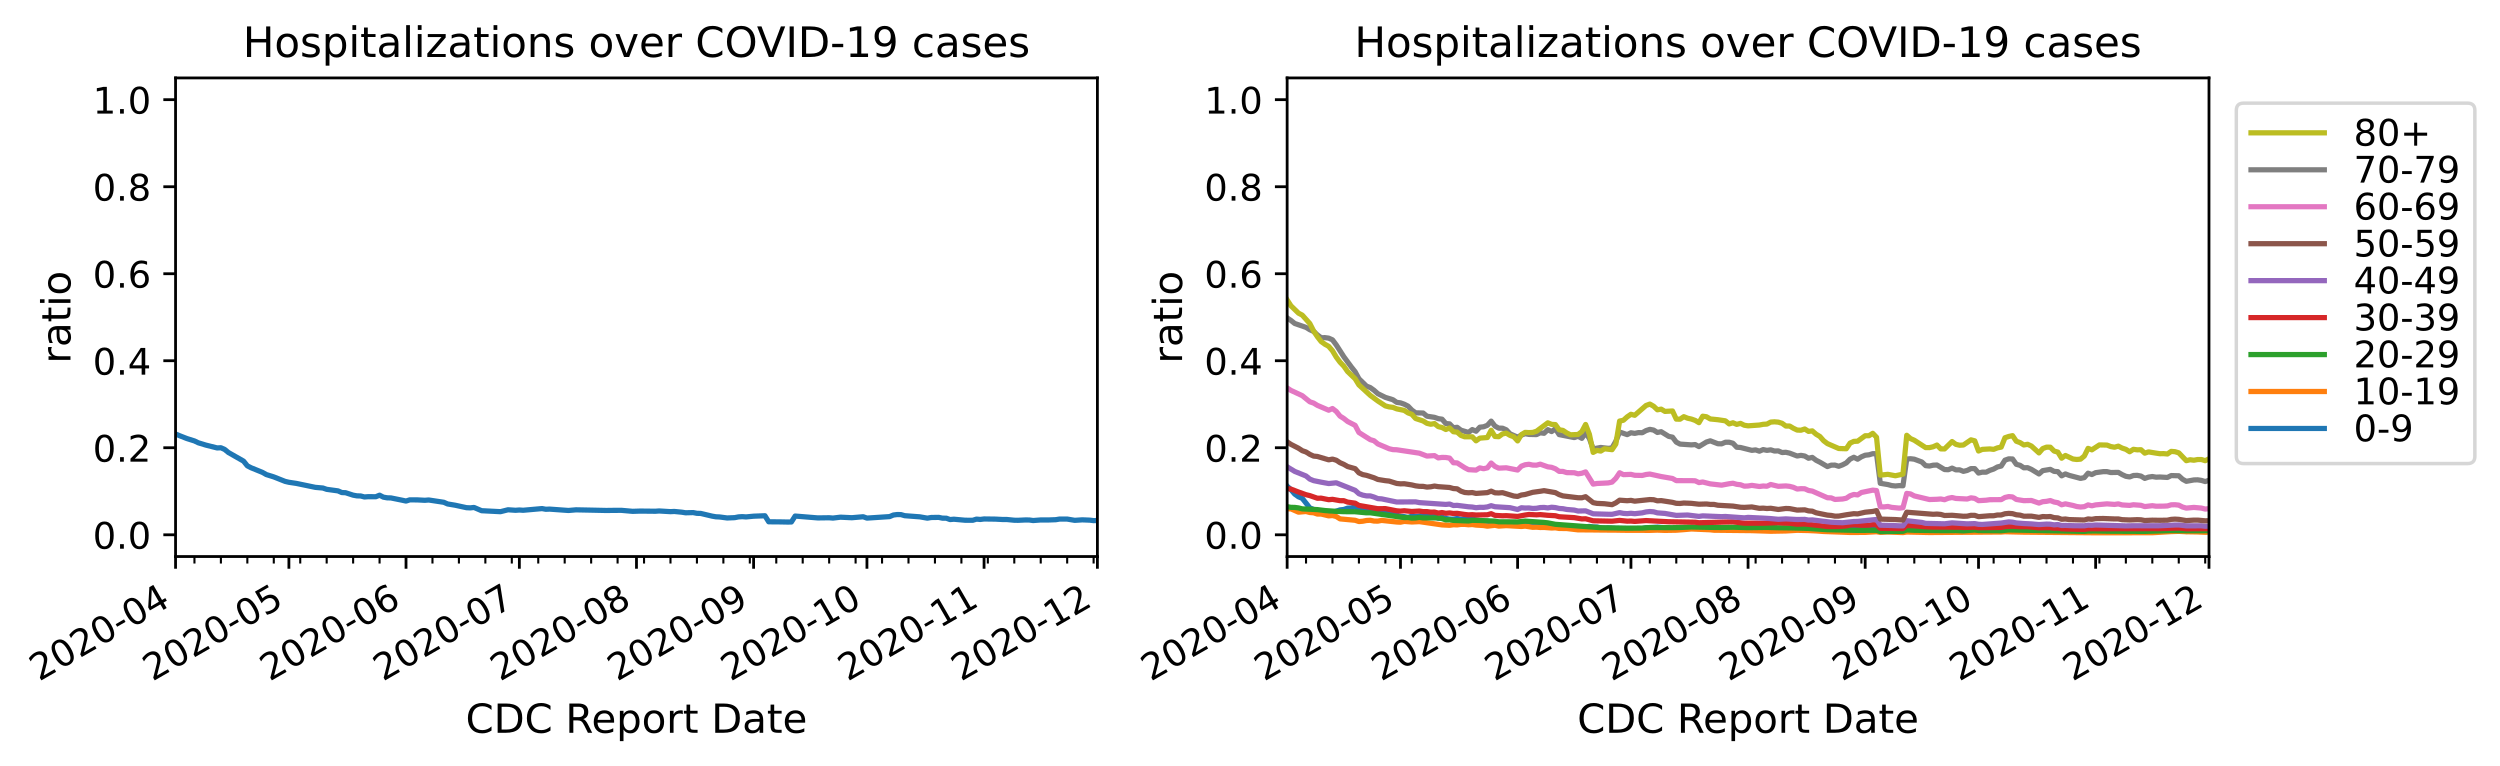 <?xml version="1.0" encoding="utf-8" standalone="no"?>
<!DOCTYPE svg PUBLIC "-//W3C//DTD SVG 1.1//EN"
  "http://www.w3.org/Graphics/SVG/1.1/DTD/svg11.dtd">
<!-- Created with matplotlib (https://matplotlib.org/) -->
<svg height="219.444pt" version="1.1" viewBox="0 0 715.938 219.444" width="715.938pt" xmlns="http://www.w3.org/2000/svg" xmlns:xlink="http://www.w3.org/1999/xlink">
 <defs>
  <style type="text/css">*{stroke-linecap:butt;stroke-linejoin:round;}</style>
 </defs>
 <rect width='100%' height='100%' style='stroke: none; fill: #FFFFFF;'/>
 <g id="figure_1">
  <g id="patch_1">
   <path d="M 0 219.444 
L 715.938 219.444 
L 715.938 0 
L 0 0 
z
" style="fill:none;"/>
  </g>
  <g id="axes_1">
   <g id="patch_2">
    <path d="M 50.275 159.378 
L 314.268 159.378 
L 314.268 22.318 
L 50.275 22.318 
z
" style="fill:#ffffff;"/>
   </g>
   <g id="matplotlib.axis_1">
    <g id="xtick_1">
     <g id="line2d_1">
      <defs>
       <path d="M 0 0 
L 0 3.5 
" id="mcd675c37f5" style="stroke:#000000;stroke-width:0.8;"/>
      </defs>
      <g>
       <use style="stroke:#000000;stroke-width:0.8;" x="50.275" xlink:href="#mcd675c37f5" y="159.378"/>
      </g>
     </g>
     <g id="text_1">
      <!-- 2020-04 -->
      <g transform="translate(11.189 195.223)rotate(-30)scale(0.105 -0.105)">
       <defs>
        <path d="M 19.188 8.297 
L 53.609 8.297 
L 53.609 0 
L 7.328 0 
L 7.328 8.297 
Q 12.938 14.109 22.625 23.891 
Q 32.328 33.688 34.812 36.531 
Q 39.547 41.844 41.422 45.531 
Q 43.312 49.219 43.312 52.781 
Q 43.312 58.594 39.234 62.25 
Q 35.156 65.922 28.609 65.922 
Q 23.969 65.922 18.812 64.312 
Q 13.672 62.703 7.812 59.422 
L 7.812 69.391 
Q 13.766 71.781 18.938 73 
Q 24.125 74.219 28.422 74.219 
Q 39.75 74.219 46.484 68.547 
Q 53.219 62.891 53.219 53.422 
Q 53.219 48.922 51.531 44.891 
Q 49.859 40.875 45.406 35.406 
Q 44.188 33.984 37.641 27.219 
Q 31.109 20.453 19.188 8.297 
z
" id="DejaVuSans-50"/>
        <path d="M 31.781 66.406 
Q 24.172 66.406 20.328 58.906 
Q 16.5 51.422 16.5 36.375 
Q 16.5 21.391 20.328 13.891 
Q 24.172 6.391 31.781 6.391 
Q 39.453 6.391 43.281 13.891 
Q 47.125 21.391 47.125 36.375 
Q 47.125 51.422 43.281 58.906 
Q 39.453 66.406 31.781 66.406 
z
M 31.781 74.219 
Q 44.047 74.219 50.516 64.516 
Q 56.984 54.828 56.984 36.375 
Q 56.984 17.969 50.516 8.266 
Q 44.047 -1.422 31.781 -1.422 
Q 19.531 -1.422 13.062 8.266 
Q 6.594 17.969 6.594 36.375 
Q 6.594 54.828 13.062 64.516 
Q 19.531 74.219 31.781 74.219 
z
" id="DejaVuSans-48"/>
        <path d="M 4.891 31.391 
L 31.203 31.391 
L 31.203 23.391 
L 4.891 23.391 
z
" id="DejaVuSans-45"/>
        <path d="M 37.797 64.312 
L 12.891 25.391 
L 37.797 25.391 
z
M 35.203 72.906 
L 47.609 72.906 
L 47.609 25.391 
L 58.016 25.391 
L 58.016 17.188 
L 47.609 17.188 
L 47.609 0 
L 37.797 0 
L 37.797 17.188 
L 4.891 17.188 
L 4.891 26.703 
z
" id="DejaVuSans-52"/>
       </defs>
       <use xlink:href="#DejaVuSans-50"/>
       <use x="63.623" xlink:href="#DejaVuSans-48"/>
       <use x="127.246" xlink:href="#DejaVuSans-50"/>
       <use x="190.869" xlink:href="#DejaVuSans-48"/>
       <use x="254.492" xlink:href="#DejaVuSans-45"/>
       <use x="290.576" xlink:href="#DejaVuSans-48"/>
       <use x="354.199" xlink:href="#DejaVuSans-52"/>
      </g>
     </g>
    </g>
    <g id="xtick_2">
     <g id="line2d_2">
      <g>
       <use style="stroke:#000000;stroke-width:0.8;" x="82.733" xlink:href="#mcd675c37f5" y="159.378"/>
      </g>
     </g>
     <g id="text_2">
      <!-- 2020-05 -->
      <g transform="translate(43.647 195.223)rotate(-30)scale(0.105 -0.105)">
       <defs>
        <path d="M 10.797 72.906 
L 49.516 72.906 
L 49.516 64.594 
L 19.828 64.594 
L 19.828 46.734 
Q 21.969 47.469 24.109 47.828 
Q 26.266 48.188 28.422 48.188 
Q 40.625 48.188 47.75 41.5 
Q 54.891 34.812 54.891 23.391 
Q 54.891 11.625 47.562 5.094 
Q 40.234 -1.422 26.906 -1.422 
Q 22.312 -1.422 17.547 -0.641 
Q 12.797 0.141 7.719 1.703 
L 7.719 11.625 
Q 12.109 9.234 16.797 8.062 
Q 21.484 6.891 26.703 6.891 
Q 35.156 6.891 40.078 11.328 
Q 45.016 15.766 45.016 23.391 
Q 45.016 31 40.078 35.438 
Q 35.156 39.891 26.703 39.891 
Q 22.75 39.891 18.812 39.016 
Q 14.891 38.141 10.797 36.281 
z
" id="DejaVuSans-53"/>
       </defs>
       <use xlink:href="#DejaVuSans-50"/>
       <use x="63.623" xlink:href="#DejaVuSans-48"/>
       <use x="127.246" xlink:href="#DejaVuSans-50"/>
       <use x="190.869" xlink:href="#DejaVuSans-48"/>
       <use x="254.492" xlink:href="#DejaVuSans-45"/>
       <use x="290.576" xlink:href="#DejaVuSans-48"/>
       <use x="354.199" xlink:href="#DejaVuSans-53"/>
      </g>
     </g>
    </g>
    <g id="xtick_3">
     <g id="line2d_3">
      <g>
       <use style="stroke:#000000;stroke-width:0.8;" x="116.274" xlink:href="#mcd675c37f5" y="159.378"/>
      </g>
     </g>
     <g id="text_3">
      <!-- 2020-06 -->
      <g transform="translate(77.187 195.223)rotate(-30)scale(0.105 -0.105)">
       <defs>
        <path d="M 33.016 40.375 
Q 26.375 40.375 22.484 35.828 
Q 18.609 31.297 18.609 23.391 
Q 18.609 15.531 22.484 10.953 
Q 26.375 6.391 33.016 6.391 
Q 39.656 6.391 43.531 10.953 
Q 47.406 15.531 47.406 23.391 
Q 47.406 31.297 43.531 35.828 
Q 39.656 40.375 33.016 40.375 
z
M 52.594 71.297 
L 52.594 62.312 
Q 48.875 64.062 45.094 64.984 
Q 41.312 65.922 37.594 65.922 
Q 27.828 65.922 22.672 59.328 
Q 17.531 52.734 16.797 39.406 
Q 19.672 43.656 24.016 45.922 
Q 28.375 48.188 33.594 48.188 
Q 44.578 48.188 50.953 41.516 
Q 57.328 34.859 57.328 23.391 
Q 57.328 12.156 50.688 5.359 
Q 44.047 -1.422 33.016 -1.422 
Q 20.359 -1.422 13.672 8.266 
Q 6.984 17.969 6.984 36.375 
Q 6.984 53.656 15.188 63.938 
Q 23.391 74.219 37.203 74.219 
Q 40.922 74.219 44.703 73.484 
Q 48.484 72.75 52.594 71.297 
z
" id="DejaVuSans-54"/>
       </defs>
       <use xlink:href="#DejaVuSans-50"/>
       <use x="63.623" xlink:href="#DejaVuSans-48"/>
       <use x="127.246" xlink:href="#DejaVuSans-50"/>
       <use x="190.869" xlink:href="#DejaVuSans-48"/>
       <use x="254.492" xlink:href="#DejaVuSans-45"/>
       <use x="290.576" xlink:href="#DejaVuSans-48"/>
       <use x="354.199" xlink:href="#DejaVuSans-54"/>
      </g>
     </g>
    </g>
    <g id="xtick_4">
     <g id="line2d_4">
      <g>
       <use style="stroke:#000000;stroke-width:0.8;" x="148.732" xlink:href="#mcd675c37f5" y="159.378"/>
      </g>
     </g>
     <g id="text_4">
      <!-- 2020-07 -->
      <g transform="translate(109.646 195.223)rotate(-30)scale(0.105 -0.105)">
       <defs>
        <path d="M 8.203 72.906 
L 55.078 72.906 
L 55.078 68.703 
L 28.609 0 
L 18.312 0 
L 43.219 64.594 
L 8.203 64.594 
z
" id="DejaVuSans-55"/>
       </defs>
       <use xlink:href="#DejaVuSans-50"/>
       <use x="63.623" xlink:href="#DejaVuSans-48"/>
       <use x="127.246" xlink:href="#DejaVuSans-50"/>
       <use x="190.869" xlink:href="#DejaVuSans-48"/>
       <use x="254.492" xlink:href="#DejaVuSans-45"/>
       <use x="290.576" xlink:href="#DejaVuSans-48"/>
       <use x="354.199" xlink:href="#DejaVuSans-55"/>
      </g>
     </g>
    </g>
    <g id="xtick_5">
     <g id="line2d_5">
      <g>
       <use style="stroke:#000000;stroke-width:0.8;" x="182.272" xlink:href="#mcd675c37f5" y="159.378"/>
      </g>
     </g>
     <g id="text_5">
      <!-- 2020-08 -->
      <g transform="translate(143.186 195.223)rotate(-30)scale(0.105 -0.105)">
       <defs>
        <path d="M 31.781 34.625 
Q 24.75 34.625 20.719 30.859 
Q 16.703 27.094 16.703 20.516 
Q 16.703 13.922 20.719 10.156 
Q 24.75 6.391 31.781 6.391 
Q 38.812 6.391 42.859 10.172 
Q 46.922 13.969 46.922 20.516 
Q 46.922 27.094 42.891 30.859 
Q 38.875 34.625 31.781 34.625 
z
M 21.922 38.812 
Q 15.578 40.375 12.031 44.719 
Q 8.5 49.078 8.5 55.328 
Q 8.5 64.062 14.719 69.141 
Q 20.953 74.219 31.781 74.219 
Q 42.672 74.219 48.875 69.141 
Q 55.078 64.062 55.078 55.328 
Q 55.078 49.078 51.531 44.719 
Q 48 40.375 41.703 38.812 
Q 48.828 37.156 52.797 32.312 
Q 56.781 27.484 56.781 20.516 
Q 56.781 9.906 50.312 4.234 
Q 43.844 -1.422 31.781 -1.422 
Q 19.734 -1.422 13.25 4.234 
Q 6.781 9.906 6.781 20.516 
Q 6.781 27.484 10.781 32.312 
Q 14.797 37.156 21.922 38.812 
z
M 18.312 54.391 
Q 18.312 48.734 21.844 45.562 
Q 25.391 42.391 31.781 42.391 
Q 38.141 42.391 41.719 45.562 
Q 45.312 48.734 45.312 54.391 
Q 45.312 60.062 41.719 63.234 
Q 38.141 66.406 31.781 66.406 
Q 25.391 66.406 21.844 63.234 
Q 18.312 60.062 18.312 54.391 
z
" id="DejaVuSans-56"/>
       </defs>
       <use xlink:href="#DejaVuSans-50"/>
       <use x="63.623" xlink:href="#DejaVuSans-48"/>
       <use x="127.246" xlink:href="#DejaVuSans-50"/>
       <use x="190.869" xlink:href="#DejaVuSans-48"/>
       <use x="254.492" xlink:href="#DejaVuSans-45"/>
       <use x="290.576" xlink:href="#DejaVuSans-48"/>
       <use x="354.199" xlink:href="#DejaVuSans-56"/>
      </g>
     </g>
    </g>
    <g id="xtick_6">
     <g id="line2d_6">
      <g>
       <use style="stroke:#000000;stroke-width:0.8;" x="215.812" xlink:href="#mcd675c37f5" y="159.378"/>
      </g>
     </g>
     <g id="text_6">
      <!-- 2020-09 -->
      <g transform="translate(176.726 195.223)rotate(-30)scale(0.105 -0.105)">
       <defs>
        <path d="M 10.984 1.516 
L 10.984 10.5 
Q 14.703 8.734 18.5 7.812 
Q 22.312 6.891 25.984 6.891 
Q 35.75 6.891 40.891 13.453 
Q 46.047 20.016 46.781 33.406 
Q 43.953 29.203 39.594 26.953 
Q 35.25 24.703 29.984 24.703 
Q 19.047 24.703 12.672 31.312 
Q 6.297 37.938 6.297 49.422 
Q 6.297 60.641 12.938 67.422 
Q 19.578 74.219 30.609 74.219 
Q 43.266 74.219 49.922 64.516 
Q 56.594 54.828 56.594 36.375 
Q 56.594 19.141 48.406 8.859 
Q 40.234 -1.422 26.422 -1.422 
Q 22.703 -1.422 18.891 -0.688 
Q 15.094 0.047 10.984 1.516 
z
M 30.609 32.422 
Q 37.25 32.422 41.125 36.953 
Q 45.016 41.5 45.016 49.422 
Q 45.016 57.281 41.125 61.844 
Q 37.25 66.406 30.609 66.406 
Q 23.969 66.406 20.094 61.844 
Q 16.219 57.281 16.219 49.422 
Q 16.219 41.5 20.094 36.953 
Q 23.969 32.422 30.609 32.422 
z
" id="DejaVuSans-57"/>
       </defs>
       <use xlink:href="#DejaVuSans-50"/>
       <use x="63.623" xlink:href="#DejaVuSans-48"/>
       <use x="127.246" xlink:href="#DejaVuSans-50"/>
       <use x="190.869" xlink:href="#DejaVuSans-48"/>
       <use x="254.492" xlink:href="#DejaVuSans-45"/>
       <use x="290.576" xlink:href="#DejaVuSans-48"/>
       <use x="354.199" xlink:href="#DejaVuSans-57"/>
      </g>
     </g>
    </g>
    <g id="xtick_7">
     <g id="line2d_7">
      <g>
       <use style="stroke:#000000;stroke-width:0.8;" x="248.27" xlink:href="#mcd675c37f5" y="159.378"/>
      </g>
     </g>
     <g id="text_7">
      <!-- 2020-10 -->
      <g transform="translate(209.184 195.223)rotate(-30)scale(0.105 -0.105)">
       <defs>
        <path d="M 12.406 8.297 
L 28.516 8.297 
L 28.516 63.922 
L 10.984 60.406 
L 10.984 69.391 
L 28.422 72.906 
L 38.281 72.906 
L 38.281 8.297 
L 54.391 8.297 
L 54.391 0 
L 12.406 0 
z
" id="DejaVuSans-49"/>
       </defs>
       <use xlink:href="#DejaVuSans-50"/>
       <use x="63.623" xlink:href="#DejaVuSans-48"/>
       <use x="127.246" xlink:href="#DejaVuSans-50"/>
       <use x="190.869" xlink:href="#DejaVuSans-48"/>
       <use x="254.492" xlink:href="#DejaVuSans-45"/>
       <use x="290.576" xlink:href="#DejaVuSans-49"/>
       <use x="354.199" xlink:href="#DejaVuSans-48"/>
      </g>
     </g>
    </g>
    <g id="xtick_8">
     <g id="line2d_8">
      <g>
       <use style="stroke:#000000;stroke-width:0.8;" x="281.81" xlink:href="#mcd675c37f5" y="159.378"/>
      </g>
     </g>
     <g id="text_8">
      <!-- 2020-11 -->
      <g transform="translate(242.724 195.223)rotate(-30)scale(0.105 -0.105)">
       <use xlink:href="#DejaVuSans-50"/>
       <use x="63.623" xlink:href="#DejaVuSans-48"/>
       <use x="127.246" xlink:href="#DejaVuSans-50"/>
       <use x="190.869" xlink:href="#DejaVuSans-48"/>
       <use x="254.492" xlink:href="#DejaVuSans-45"/>
       <use x="290.576" xlink:href="#DejaVuSans-49"/>
       <use x="354.199" xlink:href="#DejaVuSans-49"/>
      </g>
     </g>
    </g>
    <g id="xtick_9">
     <g id="line2d_9">
      <g>
       <use style="stroke:#000000;stroke-width:0.8;" x="314.268" xlink:href="#mcd675c37f5" y="159.378"/>
      </g>
     </g>
     <g id="text_9">
      <!-- 2020-12 -->
      <g transform="translate(275.182 195.223)rotate(-30)scale(0.105 -0.105)">
       <use xlink:href="#DejaVuSans-50"/>
       <use x="63.623" xlink:href="#DejaVuSans-48"/>
       <use x="127.246" xlink:href="#DejaVuSans-50"/>
       <use x="190.869" xlink:href="#DejaVuSans-48"/>
       <use x="254.492" xlink:href="#DejaVuSans-45"/>
       <use x="290.576" xlink:href="#DejaVuSans-49"/>
       <use x="354.199" xlink:href="#DejaVuSans-50"/>
      </g>
     </g>
    </g>
    <g id="xtick_10">
     <g id="line2d_10">
      <defs>
       <path d="M 0 0 
L 0 2 
" id="m81a7ddec84" style="stroke:#000000;stroke-width:0.6;"/>
      </defs>
      <g>
       <use style="stroke:#000000;stroke-width:0.6;" x="55.685" xlink:href="#m81a7ddec84" y="159.378"/>
      </g>
     </g>
    </g>
    <g id="xtick_11">
     <g id="line2d_11">
      <g>
       <use style="stroke:#000000;stroke-width:0.6;" x="63.259" xlink:href="#m81a7ddec84" y="159.378"/>
      </g>
     </g>
    </g>
    <g id="xtick_12">
     <g id="line2d_12">
      <g>
       <use style="stroke:#000000;stroke-width:0.6;" x="70.832" xlink:href="#m81a7ddec84" y="159.378"/>
      </g>
     </g>
    </g>
    <g id="xtick_13">
     <g id="line2d_13">
      <g>
       <use style="stroke:#000000;stroke-width:0.6;" x="78.406" xlink:href="#m81a7ddec84" y="159.378"/>
      </g>
     </g>
    </g>
    <g id="xtick_14">
     <g id="line2d_14">
      <g>
       <use style="stroke:#000000;stroke-width:0.6;" x="85.979" xlink:href="#m81a7ddec84" y="159.378"/>
      </g>
     </g>
    </g>
    <g id="xtick_15">
     <g id="line2d_15">
      <g>
       <use style="stroke:#000000;stroke-width:0.6;" x="93.553" xlink:href="#m81a7ddec84" y="159.378"/>
      </g>
     </g>
    </g>
    <g id="xtick_16">
     <g id="line2d_16">
      <g>
       <use style="stroke:#000000;stroke-width:0.6;" x="101.126" xlink:href="#m81a7ddec84" y="159.378"/>
      </g>
     </g>
    </g>
    <g id="xtick_17">
     <g id="line2d_17">
      <g>
       <use style="stroke:#000000;stroke-width:0.6;" x="108.7" xlink:href="#m81a7ddec84" y="159.378"/>
      </g>
     </g>
    </g>
    <g id="xtick_18">
     <g id="line2d_18">
      <g>
       <use style="stroke:#000000;stroke-width:0.6;" x="123.847" xlink:href="#m81a7ddec84" y="159.378"/>
      </g>
     </g>
    </g>
    <g id="xtick_19">
     <g id="line2d_19">
      <g>
       <use style="stroke:#000000;stroke-width:0.6;" x="131.421" xlink:href="#m81a7ddec84" y="159.378"/>
      </g>
     </g>
    </g>
    <g id="xtick_20">
     <g id="line2d_20">
      <g>
       <use style="stroke:#000000;stroke-width:0.6;" x="138.994" xlink:href="#m81a7ddec84" y="159.378"/>
      </g>
     </g>
    </g>
    <g id="xtick_21">
     <g id="line2d_21">
      <g>
       <use style="stroke:#000000;stroke-width:0.6;" x="146.568" xlink:href="#m81a7ddec84" y="159.378"/>
      </g>
     </g>
    </g>
    <g id="xtick_22">
     <g id="line2d_22">
      <g>
       <use style="stroke:#000000;stroke-width:0.6;" x="154.141" xlink:href="#m81a7ddec84" y="159.378"/>
      </g>
     </g>
    </g>
    <g id="xtick_23">
     <g id="line2d_23">
      <g>
       <use style="stroke:#000000;stroke-width:0.6;" x="161.715" xlink:href="#m81a7ddec84" y="159.378"/>
      </g>
     </g>
    </g>
    <g id="xtick_24">
     <g id="line2d_24">
      <g>
       <use style="stroke:#000000;stroke-width:0.6;" x="169.289" xlink:href="#m81a7ddec84" y="159.378"/>
      </g>
     </g>
    </g>
    <g id="xtick_25">
     <g id="line2d_25">
      <g>
       <use style="stroke:#000000;stroke-width:0.6;" x="176.862" xlink:href="#m81a7ddec84" y="159.378"/>
      </g>
     </g>
    </g>
    <g id="xtick_26">
     <g id="line2d_26">
      <g>
       <use style="stroke:#000000;stroke-width:0.6;" x="184.436" xlink:href="#m81a7ddec84" y="159.378"/>
      </g>
     </g>
    </g>
    <g id="xtick_27">
     <g id="line2d_27">
      <g>
       <use style="stroke:#000000;stroke-width:0.6;" x="192.009" xlink:href="#m81a7ddec84" y="159.378"/>
      </g>
     </g>
    </g>
    <g id="xtick_28">
     <g id="line2d_28">
      <g>
       <use style="stroke:#000000;stroke-width:0.6;" x="199.583" xlink:href="#m81a7ddec84" y="159.378"/>
      </g>
     </g>
    </g>
    <g id="xtick_29">
     <g id="line2d_29">
      <g>
       <use style="stroke:#000000;stroke-width:0.6;" x="207.156" xlink:href="#m81a7ddec84" y="159.378"/>
      </g>
     </g>
    </g>
    <g id="xtick_30">
     <g id="line2d_30">
      <g>
       <use style="stroke:#000000;stroke-width:0.6;" x="214.73" xlink:href="#m81a7ddec84" y="159.378"/>
      </g>
     </g>
    </g>
    <g id="xtick_31">
     <g id="line2d_31">
      <g>
       <use style="stroke:#000000;stroke-width:0.6;" x="222.304" xlink:href="#m81a7ddec84" y="159.378"/>
      </g>
     </g>
    </g>
    <g id="xtick_32">
     <g id="line2d_32">
      <g>
       <use style="stroke:#000000;stroke-width:0.6;" x="229.877" xlink:href="#m81a7ddec84" y="159.378"/>
      </g>
     </g>
    </g>
    <g id="xtick_33">
     <g id="line2d_33">
      <g>
       <use style="stroke:#000000;stroke-width:0.6;" x="237.451" xlink:href="#m81a7ddec84" y="159.378"/>
      </g>
     </g>
    </g>
    <g id="xtick_34">
     <g id="line2d_34">
      <g>
       <use style="stroke:#000000;stroke-width:0.6;" x="245.024" xlink:href="#m81a7ddec84" y="159.378"/>
      </g>
     </g>
    </g>
    <g id="xtick_35">
     <g id="line2d_35">
      <g>
       <use style="stroke:#000000;stroke-width:0.6;" x="252.598" xlink:href="#m81a7ddec84" y="159.378"/>
      </g>
     </g>
    </g>
    <g id="xtick_36">
     <g id="line2d_36">
      <g>
       <use style="stroke:#000000;stroke-width:0.6;" x="260.171" xlink:href="#m81a7ddec84" y="159.378"/>
      </g>
     </g>
    </g>
    <g id="xtick_37">
     <g id="line2d_37">
      <g>
       <use style="stroke:#000000;stroke-width:0.6;" x="267.745" xlink:href="#m81a7ddec84" y="159.378"/>
      </g>
     </g>
    </g>
    <g id="xtick_38">
     <g id="line2d_38">
      <g>
       <use style="stroke:#000000;stroke-width:0.6;" x="275.319" xlink:href="#m81a7ddec84" y="159.378"/>
      </g>
     </g>
    </g>
    <g id="xtick_39">
     <g id="line2d_39">
      <g>
       <use style="stroke:#000000;stroke-width:0.6;" x="282.892" xlink:href="#m81a7ddec84" y="159.378"/>
      </g>
     </g>
    </g>
    <g id="xtick_40">
     <g id="line2d_40">
      <g>
       <use style="stroke:#000000;stroke-width:0.6;" x="290.466" xlink:href="#m81a7ddec84" y="159.378"/>
      </g>
     </g>
    </g>
    <g id="xtick_41">
     <g id="line2d_41">
      <g>
       <use style="stroke:#000000;stroke-width:0.6;" x="298.039" xlink:href="#m81a7ddec84" y="159.378"/>
      </g>
     </g>
    </g>
    <g id="xtick_42">
     <g id="line2d_42">
      <g>
       <use style="stroke:#000000;stroke-width:0.6;" x="305.613" xlink:href="#m81a7ddec84" y="159.378"/>
      </g>
     </g>
    </g>
    <g id="xtick_43">
     <g id="line2d_43">
      <g>
       <use style="stroke:#000000;stroke-width:0.6;" x="313.186" xlink:href="#m81a7ddec84" y="159.378"/>
      </g>
     </g>
    </g>
    <g id="text_10">
     <!-- CDC Report Date -->
     <g transform="translate(133.355 209.853)scale(0.115 -0.115)">
      <defs>
       <path d="M 64.406 67.281 
L 64.406 56.891 
Q 59.422 61.531 53.781 63.812 
Q 48.141 66.109 41.797 66.109 
Q 29.297 66.109 22.656 58.469 
Q 16.016 50.828 16.016 36.375 
Q 16.016 21.969 22.656 14.328 
Q 29.297 6.688 41.797 6.688 
Q 48.141 6.688 53.781 8.984 
Q 59.422 11.281 64.406 15.922 
L 64.406 5.609 
Q 59.234 2.094 53.438 0.328 
Q 47.656 -1.422 41.219 -1.422 
Q 24.656 -1.422 15.125 8.703 
Q 5.609 18.844 5.609 36.375 
Q 5.609 53.953 15.125 64.078 
Q 24.656 74.219 41.219 74.219 
Q 47.75 74.219 53.531 72.484 
Q 59.328 70.75 64.406 67.281 
z
" id="DejaVuSans-67"/>
       <path d="M 19.672 64.797 
L 19.672 8.109 
L 31.594 8.109 
Q 46.688 8.109 53.688 14.938 
Q 60.688 21.781 60.688 36.531 
Q 60.688 51.172 53.688 57.984 
Q 46.688 64.797 31.594 64.797 
z
M 9.812 72.906 
L 30.078 72.906 
Q 51.266 72.906 61.172 64.094 
Q 71.094 55.281 71.094 36.531 
Q 71.094 17.672 61.125 8.828 
Q 51.172 0 30.078 0 
L 9.812 0 
z
" id="DejaVuSans-68"/>
       <path id="DejaVuSans-32"/>
       <path d="M 44.391 34.188 
Q 47.562 33.109 50.562 29.594 
Q 53.562 26.078 56.594 19.922 
L 66.609 0 
L 56 0 
L 46.688 18.703 
Q 43.062 26.031 39.672 28.422 
Q 36.281 30.812 30.422 30.812 
L 19.672 30.812 
L 19.672 0 
L 9.812 0 
L 9.812 72.906 
L 32.078 72.906 
Q 44.578 72.906 50.734 67.672 
Q 56.891 62.453 56.891 51.906 
Q 56.891 45.016 53.688 40.469 
Q 50.484 35.938 44.391 34.188 
z
M 19.672 64.797 
L 19.672 38.922 
L 32.078 38.922 
Q 39.203 38.922 42.844 42.219 
Q 46.484 45.516 46.484 51.906 
Q 46.484 58.297 42.844 61.547 
Q 39.203 64.797 32.078 64.797 
z
" id="DejaVuSans-82"/>
       <path d="M 56.203 29.594 
L 56.203 25.203 
L 14.891 25.203 
Q 15.484 15.922 20.484 11.062 
Q 25.484 6.203 34.422 6.203 
Q 39.594 6.203 44.453 7.469 
Q 49.312 8.734 54.109 11.281 
L 54.109 2.781 
Q 49.266 0.734 44.188 -0.344 
Q 39.109 -1.422 33.891 -1.422 
Q 20.797 -1.422 13.156 6.188 
Q 5.516 13.812 5.516 26.812 
Q 5.516 40.234 12.766 48.109 
Q 20.016 56 32.328 56 
Q 43.359 56 49.781 48.891 
Q 56.203 41.797 56.203 29.594 
z
M 47.219 32.234 
Q 47.125 39.594 43.094 43.984 
Q 39.062 48.391 32.422 48.391 
Q 24.906 48.391 20.391 44.141 
Q 15.875 39.891 15.188 32.172 
z
" id="DejaVuSans-101"/>
       <path d="M 18.109 8.203 
L 18.109 -20.797 
L 9.078 -20.797 
L 9.078 54.688 
L 18.109 54.688 
L 18.109 46.391 
Q 20.953 51.266 25.266 53.625 
Q 29.594 56 35.594 56 
Q 45.562 56 51.781 48.094 
Q 58.016 40.188 58.016 27.297 
Q 58.016 14.406 51.781 6.484 
Q 45.562 -1.422 35.594 -1.422 
Q 29.594 -1.422 25.266 0.953 
Q 20.953 3.328 18.109 8.203 
z
M 48.688 27.297 
Q 48.688 37.203 44.609 42.844 
Q 40.531 48.484 33.406 48.484 
Q 26.266 48.484 22.188 42.844 
Q 18.109 37.203 18.109 27.297 
Q 18.109 17.391 22.188 11.75 
Q 26.266 6.109 33.406 6.109 
Q 40.531 6.109 44.609 11.75 
Q 48.688 17.391 48.688 27.297 
z
" id="DejaVuSans-112"/>
       <path d="M 30.609 48.391 
Q 23.391 48.391 19.188 42.75 
Q 14.984 37.109 14.984 27.297 
Q 14.984 17.484 19.156 11.844 
Q 23.344 6.203 30.609 6.203 
Q 37.797 6.203 41.984 11.859 
Q 46.188 17.531 46.188 27.297 
Q 46.188 37.016 41.984 42.703 
Q 37.797 48.391 30.609 48.391 
z
M 30.609 56 
Q 42.328 56 49.016 48.375 
Q 55.719 40.766 55.719 27.297 
Q 55.719 13.875 49.016 6.219 
Q 42.328 -1.422 30.609 -1.422 
Q 18.844 -1.422 12.172 6.219 
Q 5.516 13.875 5.516 27.297 
Q 5.516 40.766 12.172 48.375 
Q 18.844 56 30.609 56 
z
" id="DejaVuSans-111"/>
       <path d="M 41.109 46.297 
Q 39.594 47.172 37.812 47.578 
Q 36.031 48 33.891 48 
Q 26.266 48 22.188 43.047 
Q 18.109 38.094 18.109 28.812 
L 18.109 0 
L 9.078 0 
L 9.078 54.688 
L 18.109 54.688 
L 18.109 46.188 
Q 20.953 51.172 25.484 53.578 
Q 30.031 56 36.531 56 
Q 37.453 56 38.578 55.875 
Q 39.703 55.766 41.062 55.516 
z
" id="DejaVuSans-114"/>
       <path d="M 18.312 70.219 
L 18.312 54.688 
L 36.812 54.688 
L 36.812 47.703 
L 18.312 47.703 
L 18.312 18.016 
Q 18.312 11.328 20.141 9.422 
Q 21.969 7.516 27.594 7.516 
L 36.812 7.516 
L 36.812 0 
L 27.594 0 
Q 17.188 0 13.234 3.875 
Q 9.281 7.766 9.281 18.016 
L 9.281 47.703 
L 2.688 47.703 
L 2.688 54.688 
L 9.281 54.688 
L 9.281 70.219 
z
" id="DejaVuSans-116"/>
       <path d="M 34.281 27.484 
Q 23.391 27.484 19.188 25 
Q 14.984 22.516 14.984 16.5 
Q 14.984 11.719 18.141 8.906 
Q 21.297 6.109 26.703 6.109 
Q 34.188 6.109 38.703 11.406 
Q 43.219 16.703 43.219 25.484 
L 43.219 27.484 
z
M 52.203 31.203 
L 52.203 0 
L 43.219 0 
L 43.219 8.297 
Q 40.141 3.328 35.547 0.953 
Q 30.953 -1.422 24.312 -1.422 
Q 15.922 -1.422 10.953 3.297 
Q 6 8.016 6 15.922 
Q 6 25.141 12.172 29.828 
Q 18.359 34.516 30.609 34.516 
L 43.219 34.516 
L 43.219 35.406 
Q 43.219 41.609 39.141 45 
Q 35.062 48.391 27.688 48.391 
Q 23 48.391 18.547 47.266 
Q 14.109 46.141 10.016 43.891 
L 10.016 52.203 
Q 14.938 54.109 19.578 55.047 
Q 24.219 56 28.609 56 
Q 40.484 56 46.344 49.844 
Q 52.203 43.703 52.203 31.203 
z
" id="DejaVuSans-97"/>
      </defs>
      <use xlink:href="#DejaVuSans-67"/>
      <use x="69.824" xlink:href="#DejaVuSans-68"/>
      <use x="146.826" xlink:href="#DejaVuSans-67"/>
      <use x="216.65" xlink:href="#DejaVuSans-32"/>
      <use x="248.438" xlink:href="#DejaVuSans-82"/>
      <use x="313.42" xlink:href="#DejaVuSans-101"/>
      <use x="374.943" xlink:href="#DejaVuSans-112"/>
      <use x="438.42" xlink:href="#DejaVuSans-111"/>
      <use x="499.602" xlink:href="#DejaVuSans-114"/>
      <use x="540.715" xlink:href="#DejaVuSans-116"/>
      <use x="579.924" xlink:href="#DejaVuSans-32"/>
      <use x="611.711" xlink:href="#DejaVuSans-68"/>
      <use x="688.713" xlink:href="#DejaVuSans-97"/>
      <use x="749.992" xlink:href="#DejaVuSans-116"/>
      <use x="789.201" xlink:href="#DejaVuSans-101"/>
     </g>
    </g>
   </g>
   <g id="matplotlib.axis_2">
    <g id="ytick_1">
     <g id="line2d_44">
      <defs>
       <path d="M 0 0 
L -3.5 0 
" id="m9b04374897" style="stroke:#000000;stroke-width:0.8;"/>
      </defs>
      <g>
       <use style="stroke:#000000;stroke-width:0.8;" x="50.275" xlink:href="#m9b04374897" y="153.148"/>
      </g>
     </g>
     <g id="text_11">
      <!-- 0.0 -->
      <g transform="translate(26.577 157.137)scale(0.105 -0.105)">
       <defs>
        <path d="M 10.688 12.406 
L 21 12.406 
L 21 0 
L 10.688 0 
z
" id="DejaVuSans-46"/>
       </defs>
       <use xlink:href="#DejaVuSans-48"/>
       <use x="63.623" xlink:href="#DejaVuSans-46"/>
       <use x="95.41" xlink:href="#DejaVuSans-48"/>
      </g>
     </g>
    </g>
    <g id="ytick_2">
     <g id="line2d_45">
      <g>
       <use style="stroke:#000000;stroke-width:0.8;" x="50.275" xlink:href="#m9b04374897" y="128.228"/>
      </g>
     </g>
     <g id="text_12">
      <!-- 0.2 -->
      <g transform="translate(26.577 132.217)scale(0.105 -0.105)">
       <use xlink:href="#DejaVuSans-48"/>
       <use x="63.623" xlink:href="#DejaVuSans-46"/>
       <use x="95.41" xlink:href="#DejaVuSans-50"/>
      </g>
     </g>
    </g>
    <g id="ytick_3">
     <g id="line2d_46">
      <g>
       <use style="stroke:#000000;stroke-width:0.8;" x="50.275" xlink:href="#m9b04374897" y="103.308"/>
      </g>
     </g>
     <g id="text_13">
      <!-- 0.4 -->
      <g transform="translate(26.577 107.297)scale(0.105 -0.105)">
       <use xlink:href="#DejaVuSans-48"/>
       <use x="63.623" xlink:href="#DejaVuSans-46"/>
       <use x="95.41" xlink:href="#DejaVuSans-52"/>
      </g>
     </g>
    </g>
    <g id="ytick_4">
     <g id="line2d_47">
      <g>
       <use style="stroke:#000000;stroke-width:0.8;" x="50.275" xlink:href="#m9b04374897" y="78.388"/>
      </g>
     </g>
     <g id="text_14">
      <!-- 0.6 -->
      <g transform="translate(26.577 82.377)scale(0.105 -0.105)">
       <use xlink:href="#DejaVuSans-48"/>
       <use x="63.623" xlink:href="#DejaVuSans-46"/>
       <use x="95.41" xlink:href="#DejaVuSans-54"/>
      </g>
     </g>
    </g>
    <g id="ytick_5">
     <g id="line2d_48">
      <g>
       <use style="stroke:#000000;stroke-width:0.8;" x="50.275" xlink:href="#m9b04374897" y="53.468"/>
      </g>
     </g>
     <g id="text_15">
      <!-- 0.8 -->
      <g transform="translate(26.577 57.457)scale(0.105 -0.105)">
       <use xlink:href="#DejaVuSans-48"/>
       <use x="63.623" xlink:href="#DejaVuSans-46"/>
       <use x="95.41" xlink:href="#DejaVuSans-56"/>
      </g>
     </g>
    </g>
    <g id="ytick_6">
     <g id="line2d_49">
      <g>
       <use style="stroke:#000000;stroke-width:0.8;" x="50.275" xlink:href="#m9b04374897" y="28.548"/>
      </g>
     </g>
     <g id="text_16">
      <!-- 1.0 -->
      <g transform="translate(26.577 32.537)scale(0.105 -0.105)">
       <use xlink:href="#DejaVuSans-49"/>
       <use x="63.623" xlink:href="#DejaVuSans-46"/>
       <use x="95.41" xlink:href="#DejaVuSans-48"/>
      </g>
     </g>
    </g>
    <g id="text_17">
     <!-- ratio -->
     <g transform="translate(20.185 104.105)rotate(-90)scale(0.115 -0.115)">
      <defs>
       <path d="M 9.422 54.688 
L 18.406 54.688 
L 18.406 0 
L 9.422 0 
z
M 9.422 75.984 
L 18.406 75.984 
L 18.406 64.594 
L 9.422 64.594 
z
" id="DejaVuSans-105"/>
      </defs>
      <use xlink:href="#DejaVuSans-114"/>
      <use x="41.113" xlink:href="#DejaVuSans-97"/>
      <use x="102.393" xlink:href="#DejaVuSans-116"/>
      <use x="141.602" xlink:href="#DejaVuSans-105"/>
      <use x="169.385" xlink:href="#DejaVuSans-111"/>
     </g>
    </g>
   </g>
   <g id="line2d_50">
    <path clip-path="url(#p94d62a0979)" d="M 49.193 123.811 
L 51.357 124.747 
L 53.521 125.59 
L 55.685 126.274 
L 56.767 126.797 
L 58.931 127.46 
L 62.177 128.277 
L 63.259 128.226 
L 64.34 128.71 
L 65.422 129.594 
L 69.75 132.058 
L 70.832 133.4 
L 71.914 133.961 
L 75.16 135.279 
L 76.242 135.896 
L 78.406 136.574 
L 81.651 137.859 
L 82.733 138.113 
L 84.897 138.441 
L 90.307 139.568 
L 92.471 139.758 
L 93.553 140.132 
L 96.799 140.578 
L 97.881 141.053 
L 98.963 141.101 
L 101.126 141.804 
L 102.208 142.002 
L 103.29 142.034 
L 104.372 142.318 
L 105.454 142.237 
L 107.618 142.256 
L 108.7 141.809 
L 109.782 142.37 
L 110.864 142.564 
L 111.946 142.596 
L 115.192 143.255 
L 116.274 143.49 
L 117.355 143.145 
L 119.519 143.159 
L 121.683 143.273 
L 122.765 143.184 
L 127.093 143.842 
L 128.175 144.318 
L 130.339 144.682 
L 133.585 145.386 
L 134.666 145.441 
L 135.748 145.324 
L 137.912 146.253 
L 143.322 146.532 
L 145.486 145.989 
L 147.65 146.134 
L 148.732 146.053 
L 149.814 146.128 
L 155.223 145.646 
L 156.305 145.843 
L 157.387 145.797 
L 162.797 146.188 
L 164.961 146.002 
L 169.289 146.09 
L 173.616 146.186 
L 175.78 146.157 
L 177.944 146.146 
L 181.19 146.433 
L 183.354 146.361 
L 187.682 146.406 
L 188.763 146.33 
L 192.009 146.525 
L 193.091 146.468 
L 195.255 146.679 
L 196.337 146.849 
L 198.501 146.791 
L 199.583 147.003 
L 200.665 147.033 
L 203.911 147.806 
L 204.993 147.995 
L 206.074 148.047 
L 208.238 148.333 
L 210.402 148.242 
L 211.484 148.026 
L 212.566 147.955 
L 213.648 148.035 
L 215.812 147.825 
L 219.058 147.7 
L 220.14 149.429 
L 223.385 149.455 
L 225.549 149.499 
L 226.631 149.484 
L 227.713 147.785 
L 234.205 148.318 
L 237.451 148.273 
L 238.533 148.364 
L 240.697 148.108 
L 243.942 148.263 
L 247.188 147.984 
L 248.27 148.37 
L 254.762 147.943 
L 255.844 147.49 
L 256.926 147.352 
L 258.008 147.371 
L 259.089 147.682 
L 263.417 148.01 
L 265.581 148.388 
L 266.663 148.199 
L 268.827 148.165 
L 269.909 148.393 
L 270.991 148.397 
L 272.073 148.79 
L 273.155 148.69 
L 276.401 148.985 
L 278.564 148.994 
L 279.646 148.664 
L 280.728 148.757 
L 281.81 148.619 
L 285.056 148.663 
L 287.22 148.776 
L 288.302 148.769 
L 290.466 148.985 
L 291.548 149 
L 293.712 148.901 
L 294.793 148.918 
L 295.875 149.068 
L 298.039 148.902 
L 300.203 148.908 
L 302.367 148.826 
L 303.449 148.644 
L 305.613 148.648 
L 307.777 149.011 
L 309.941 148.871 
L 312.104 148.958 
L 313.186 149.094 
L 315.35 149.034 
L 315.35 149.034 
" style="fill:none;stroke:#1f77b4;stroke-linecap:square;stroke-width:1.5;"/>
   </g>
   <g id="patch_3">
    <path d="M 50.275 159.378 
L 50.275 22.318 
" style="fill:none;stroke:#000000;stroke-linecap:square;stroke-linejoin:miter;stroke-width:0.8;"/>
   </g>
   <g id="patch_4">
    <path d="M 314.268 159.378 
L 314.268 22.318 
" style="fill:none;stroke:#000000;stroke-linecap:square;stroke-linejoin:miter;stroke-width:0.8;"/>
   </g>
   <g id="patch_5">
    <path d="M 50.275 159.378 
L 314.268 159.378 
" style="fill:none;stroke:#000000;stroke-linecap:square;stroke-linejoin:miter;stroke-width:0.8;"/>
   </g>
   <g id="patch_6">
    <path d="M 50.275 22.318 
L 314.268 22.318 
" style="fill:none;stroke:#000000;stroke-linecap:square;stroke-linejoin:miter;stroke-width:0.8;"/>
   </g>
   <g id="text_18">
    <!-- Hospitalizations over COVID-19 cases -->
    <g transform="translate(69.557 16.318)scale(0.12 -0.12)">
     <defs>
      <path d="M 9.812 72.906 
L 19.672 72.906 
L 19.672 43.016 
L 55.516 43.016 
L 55.516 72.906 
L 65.375 72.906 
L 65.375 0 
L 55.516 0 
L 55.516 34.719 
L 19.672 34.719 
L 19.672 0 
L 9.812 0 
z
" id="DejaVuSans-72"/>
      <path d="M 44.281 53.078 
L 44.281 44.578 
Q 40.484 46.531 36.375 47.5 
Q 32.281 48.484 27.875 48.484 
Q 21.188 48.484 17.844 46.438 
Q 14.5 44.391 14.5 40.281 
Q 14.5 37.156 16.891 35.375 
Q 19.281 33.594 26.516 31.984 
L 29.594 31.297 
Q 39.156 29.25 43.188 25.516 
Q 47.219 21.781 47.219 15.094 
Q 47.219 7.469 41.188 3.016 
Q 35.156 -1.422 24.609 -1.422 
Q 20.219 -1.422 15.453 -0.562 
Q 10.688 0.297 5.422 2 
L 5.422 11.281 
Q 10.406 8.688 15.234 7.391 
Q 20.062 6.109 24.812 6.109 
Q 31.156 6.109 34.562 8.281 
Q 37.984 10.453 37.984 14.406 
Q 37.984 18.062 35.516 20.016 
Q 33.062 21.969 24.703 23.781 
L 21.578 24.516 
Q 13.234 26.266 9.516 29.906 
Q 5.812 33.547 5.812 39.891 
Q 5.812 47.609 11.281 51.797 
Q 16.75 56 26.812 56 
Q 31.781 56 36.172 55.266 
Q 40.578 54.547 44.281 53.078 
z
" id="DejaVuSans-115"/>
      <path d="M 9.422 75.984 
L 18.406 75.984 
L 18.406 0 
L 9.422 0 
z
" id="DejaVuSans-108"/>
      <path d="M 5.516 54.688 
L 48.188 54.688 
L 48.188 46.484 
L 14.406 7.172 
L 48.188 7.172 
L 48.188 0 
L 4.297 0 
L 4.297 8.203 
L 38.094 47.516 
L 5.516 47.516 
z
" id="DejaVuSans-122"/>
      <path d="M 54.891 33.016 
L 54.891 0 
L 45.906 0 
L 45.906 32.719 
Q 45.906 40.484 42.875 44.328 
Q 39.844 48.188 33.797 48.188 
Q 26.516 48.188 22.312 43.547 
Q 18.109 38.922 18.109 30.906 
L 18.109 0 
L 9.078 0 
L 9.078 54.688 
L 18.109 54.688 
L 18.109 46.188 
Q 21.344 51.125 25.703 53.562 
Q 30.078 56 35.797 56 
Q 45.219 56 50.047 50.172 
Q 54.891 44.344 54.891 33.016 
z
" id="DejaVuSans-110"/>
      <path d="M 2.984 54.688 
L 12.5 54.688 
L 29.594 8.797 
L 46.688 54.688 
L 56.203 54.688 
L 35.688 0 
L 23.484 0 
z
" id="DejaVuSans-118"/>
      <path d="M 39.406 66.219 
Q 28.656 66.219 22.328 58.203 
Q 16.016 50.203 16.016 36.375 
Q 16.016 22.609 22.328 14.594 
Q 28.656 6.594 39.406 6.594 
Q 50.141 6.594 56.422 14.594 
Q 62.703 22.609 62.703 36.375 
Q 62.703 50.203 56.422 58.203 
Q 50.141 66.219 39.406 66.219 
z
M 39.406 74.219 
Q 54.734 74.219 63.906 63.938 
Q 73.094 53.656 73.094 36.375 
Q 73.094 19.141 63.906 8.859 
Q 54.734 -1.422 39.406 -1.422 
Q 24.031 -1.422 14.812 8.828 
Q 5.609 19.094 5.609 36.375 
Q 5.609 53.656 14.812 63.938 
Q 24.031 74.219 39.406 74.219 
z
" id="DejaVuSans-79"/>
      <path d="M 28.609 0 
L 0.781 72.906 
L 11.078 72.906 
L 34.188 11.531 
L 57.328 72.906 
L 67.578 72.906 
L 39.797 0 
z
" id="DejaVuSans-86"/>
      <path d="M 9.812 72.906 
L 19.672 72.906 
L 19.672 0 
L 9.812 0 
z
" id="DejaVuSans-73"/>
      <path d="M 48.781 52.594 
L 48.781 44.188 
Q 44.969 46.297 41.141 47.344 
Q 37.312 48.391 33.406 48.391 
Q 24.656 48.391 19.812 42.844 
Q 14.984 37.312 14.984 27.297 
Q 14.984 17.281 19.812 11.734 
Q 24.656 6.203 33.406 6.203 
Q 37.312 6.203 41.141 7.25 
Q 44.969 8.297 48.781 10.406 
L 48.781 2.094 
Q 45.016 0.344 40.984 -0.531 
Q 36.969 -1.422 32.422 -1.422 
Q 20.062 -1.422 12.781 6.344 
Q 5.516 14.109 5.516 27.297 
Q 5.516 40.672 12.859 48.328 
Q 20.219 56 33.016 56 
Q 37.156 56 41.109 55.141 
Q 45.062 54.297 48.781 52.594 
z
" id="DejaVuSans-99"/>
     </defs>
     <use xlink:href="#DejaVuSans-72"/>
     <use x="75.195" xlink:href="#DejaVuSans-111"/>
     <use x="136.377" xlink:href="#DejaVuSans-115"/>
     <use x="188.477" xlink:href="#DejaVuSans-112"/>
     <use x="251.953" xlink:href="#DejaVuSans-105"/>
     <use x="279.736" xlink:href="#DejaVuSans-116"/>
     <use x="318.945" xlink:href="#DejaVuSans-97"/>
     <use x="380.225" xlink:href="#DejaVuSans-108"/>
     <use x="408.008" xlink:href="#DejaVuSans-105"/>
     <use x="435.791" xlink:href="#DejaVuSans-122"/>
     <use x="488.281" xlink:href="#DejaVuSans-97"/>
     <use x="549.561" xlink:href="#DejaVuSans-116"/>
     <use x="588.77" xlink:href="#DejaVuSans-105"/>
     <use x="616.553" xlink:href="#DejaVuSans-111"/>
     <use x="677.734" xlink:href="#DejaVuSans-110"/>
     <use x="741.113" xlink:href="#DejaVuSans-115"/>
     <use x="793.213" xlink:href="#DejaVuSans-32"/>
     <use x="825" xlink:href="#DejaVuSans-111"/>
     <use x="886.182" xlink:href="#DejaVuSans-118"/>
     <use x="945.361" xlink:href="#DejaVuSans-101"/>
     <use x="1006.885" xlink:href="#DejaVuSans-114"/>
     <use x="1047.998" xlink:href="#DejaVuSans-32"/>
     <use x="1079.785" xlink:href="#DejaVuSans-67"/>
     <use x="1149.609" xlink:href="#DejaVuSans-79"/>
     <use x="1226.57" xlink:href="#DejaVuSans-86"/>
     <use x="1294.979" xlink:href="#DejaVuSans-73"/>
     <use x="1324.471" xlink:href="#DejaVuSans-68"/>
     <use x="1401.473" xlink:href="#DejaVuSans-45"/>
     <use x="1437.557" xlink:href="#DejaVuSans-49"/>
     <use x="1501.18" xlink:href="#DejaVuSans-57"/>
     <use x="1564.803" xlink:href="#DejaVuSans-32"/>
     <use x="1596.59" xlink:href="#DejaVuSans-99"/>
     <use x="1651.57" xlink:href="#DejaVuSans-97"/>
     <use x="1712.85" xlink:href="#DejaVuSans-115"/>
     <use x="1764.949" xlink:href="#DejaVuSans-101"/>
     <use x="1826.473" xlink:href="#DejaVuSans-115"/>
    </g>
   </g>
  </g>
  <g id="axes_2">
   <g id="patch_7">
    <path d="M 368.605 159.378 
L 632.598 159.378 
L 632.598 22.318 
L 368.605 22.318 
z
" style="fill:#ffffff;"/>
   </g>
   <g id="matplotlib.axis_3">
    <g id="xtick_44">
     <g id="line2d_51">
      <g>
       <use style="stroke:#000000;stroke-width:0.8;" x="368.605" xlink:href="#mcd675c37f5" y="159.378"/>
      </g>
     </g>
     <g id="text_19">
      <!-- 2020-04 -->
      <g transform="translate(329.519 195.223)rotate(-30)scale(0.105 -0.105)">
       <use xlink:href="#DejaVuSans-50"/>
       <use x="63.623" xlink:href="#DejaVuSans-48"/>
       <use x="127.246" xlink:href="#DejaVuSans-50"/>
       <use x="190.869" xlink:href="#DejaVuSans-48"/>
       <use x="254.492" xlink:href="#DejaVuSans-45"/>
       <use x="290.576" xlink:href="#DejaVuSans-48"/>
       <use x="354.199" xlink:href="#DejaVuSans-52"/>
      </g>
     </g>
    </g>
    <g id="xtick_45">
     <g id="line2d_52">
      <g>
       <use style="stroke:#000000;stroke-width:0.8;" x="401.063" xlink:href="#mcd675c37f5" y="159.378"/>
      </g>
     </g>
     <g id="text_20">
      <!-- 2020-05 -->
      <g transform="translate(361.977 195.223)rotate(-30)scale(0.105 -0.105)">
       <use xlink:href="#DejaVuSans-50"/>
       <use x="63.623" xlink:href="#DejaVuSans-48"/>
       <use x="127.246" xlink:href="#DejaVuSans-50"/>
       <use x="190.869" xlink:href="#DejaVuSans-48"/>
       <use x="254.492" xlink:href="#DejaVuSans-45"/>
       <use x="290.576" xlink:href="#DejaVuSans-48"/>
       <use x="354.199" xlink:href="#DejaVuSans-53"/>
      </g>
     </g>
    </g>
    <g id="xtick_46">
     <g id="line2d_53">
      <g>
       <use style="stroke:#000000;stroke-width:0.8;" x="434.604" xlink:href="#mcd675c37f5" y="159.378"/>
      </g>
     </g>
     <g id="text_21">
      <!-- 2020-06 -->
      <g transform="translate(395.517 195.223)rotate(-30)scale(0.105 -0.105)">
       <use xlink:href="#DejaVuSans-50"/>
       <use x="63.623" xlink:href="#DejaVuSans-48"/>
       <use x="127.246" xlink:href="#DejaVuSans-50"/>
       <use x="190.869" xlink:href="#DejaVuSans-48"/>
       <use x="254.492" xlink:href="#DejaVuSans-45"/>
       <use x="290.576" xlink:href="#DejaVuSans-48"/>
       <use x="354.199" xlink:href="#DejaVuSans-54"/>
      </g>
     </g>
    </g>
    <g id="xtick_47">
     <g id="line2d_54">
      <g>
       <use style="stroke:#000000;stroke-width:0.8;" x="467.062" xlink:href="#mcd675c37f5" y="159.378"/>
      </g>
     </g>
     <g id="text_22">
      <!-- 2020-07 -->
      <g transform="translate(427.976 195.223)rotate(-30)scale(0.105 -0.105)">
       <use xlink:href="#DejaVuSans-50"/>
       <use x="63.623" xlink:href="#DejaVuSans-48"/>
       <use x="127.246" xlink:href="#DejaVuSans-50"/>
       <use x="190.869" xlink:href="#DejaVuSans-48"/>
       <use x="254.492" xlink:href="#DejaVuSans-45"/>
       <use x="290.576" xlink:href="#DejaVuSans-48"/>
       <use x="354.199" xlink:href="#DejaVuSans-55"/>
      </g>
     </g>
    </g>
    <g id="xtick_48">
     <g id="line2d_55">
      <g>
       <use style="stroke:#000000;stroke-width:0.8;" x="500.602" xlink:href="#mcd675c37f5" y="159.378"/>
      </g>
     </g>
     <g id="text_23">
      <!-- 2020-08 -->
      <g transform="translate(461.516 195.223)rotate(-30)scale(0.105 -0.105)">
       <use xlink:href="#DejaVuSans-50"/>
       <use x="63.623" xlink:href="#DejaVuSans-48"/>
       <use x="127.246" xlink:href="#DejaVuSans-50"/>
       <use x="190.869" xlink:href="#DejaVuSans-48"/>
       <use x="254.492" xlink:href="#DejaVuSans-45"/>
       <use x="290.576" xlink:href="#DejaVuSans-48"/>
       <use x="354.199" xlink:href="#DejaVuSans-56"/>
      </g>
     </g>
    </g>
    <g id="xtick_49">
     <g id="line2d_56">
      <g>
       <use style="stroke:#000000;stroke-width:0.8;" x="534.142" xlink:href="#mcd675c37f5" y="159.378"/>
      </g>
     </g>
     <g id="text_24">
      <!-- 2020-09 -->
      <g transform="translate(495.056 195.223)rotate(-30)scale(0.105 -0.105)">
       <use xlink:href="#DejaVuSans-50"/>
       <use x="63.623" xlink:href="#DejaVuSans-48"/>
       <use x="127.246" xlink:href="#DejaVuSans-50"/>
       <use x="190.869" xlink:href="#DejaVuSans-48"/>
       <use x="254.492" xlink:href="#DejaVuSans-45"/>
       <use x="290.576" xlink:href="#DejaVuSans-48"/>
       <use x="354.199" xlink:href="#DejaVuSans-57"/>
      </g>
     </g>
    </g>
    <g id="xtick_50">
     <g id="line2d_57">
      <g>
       <use style="stroke:#000000;stroke-width:0.8;" x="566.6" xlink:href="#mcd675c37f5" y="159.378"/>
      </g>
     </g>
     <g id="text_25">
      <!-- 2020-10 -->
      <g transform="translate(527.514 195.223)rotate(-30)scale(0.105 -0.105)">
       <use xlink:href="#DejaVuSans-50"/>
       <use x="63.623" xlink:href="#DejaVuSans-48"/>
       <use x="127.246" xlink:href="#DejaVuSans-50"/>
       <use x="190.869" xlink:href="#DejaVuSans-48"/>
       <use x="254.492" xlink:href="#DejaVuSans-45"/>
       <use x="290.576" xlink:href="#DejaVuSans-49"/>
       <use x="354.199" xlink:href="#DejaVuSans-48"/>
      </g>
     </g>
    </g>
    <g id="xtick_51">
     <g id="line2d_58">
      <g>
       <use style="stroke:#000000;stroke-width:0.8;" x="600.14" xlink:href="#mcd675c37f5" y="159.378"/>
      </g>
     </g>
     <g id="text_26">
      <!-- 2020-11 -->
      <g transform="translate(561.054 195.223)rotate(-30)scale(0.105 -0.105)">
       <use xlink:href="#DejaVuSans-50"/>
       <use x="63.623" xlink:href="#DejaVuSans-48"/>
       <use x="127.246" xlink:href="#DejaVuSans-50"/>
       <use x="190.869" xlink:href="#DejaVuSans-48"/>
       <use x="254.492" xlink:href="#DejaVuSans-45"/>
       <use x="290.576" xlink:href="#DejaVuSans-49"/>
       <use x="354.199" xlink:href="#DejaVuSans-49"/>
      </g>
     </g>
    </g>
    <g id="xtick_52">
     <g id="line2d_59">
      <g>
       <use style="stroke:#000000;stroke-width:0.8;" x="632.598" xlink:href="#mcd675c37f5" y="159.378"/>
      </g>
     </g>
     <g id="text_27">
      <!-- 2020-12 -->
      <g transform="translate(593.512 195.223)rotate(-30)scale(0.105 -0.105)">
       <use xlink:href="#DejaVuSans-50"/>
       <use x="63.623" xlink:href="#DejaVuSans-48"/>
       <use x="127.246" xlink:href="#DejaVuSans-50"/>
       <use x="190.869" xlink:href="#DejaVuSans-48"/>
       <use x="254.492" xlink:href="#DejaVuSans-45"/>
       <use x="290.576" xlink:href="#DejaVuSans-49"/>
       <use x="354.199" xlink:href="#DejaVuSans-50"/>
      </g>
     </g>
    </g>
    <g id="xtick_53">
     <g id="line2d_60">
      <g>
       <use style="stroke:#000000;stroke-width:0.6;" x="374.015" xlink:href="#m81a7ddec84" y="159.378"/>
      </g>
     </g>
    </g>
    <g id="xtick_54">
     <g id="line2d_61">
      <g>
       <use style="stroke:#000000;stroke-width:0.6;" x="381.589" xlink:href="#m81a7ddec84" y="159.378"/>
      </g>
     </g>
    </g>
    <g id="xtick_55">
     <g id="line2d_62">
      <g>
       <use style="stroke:#000000;stroke-width:0.6;" x="389.162" xlink:href="#m81a7ddec84" y="159.378"/>
      </g>
     </g>
    </g>
    <g id="xtick_56">
     <g id="line2d_63">
      <g>
       <use style="stroke:#000000;stroke-width:0.6;" x="396.736" xlink:href="#m81a7ddec84" y="159.378"/>
      </g>
     </g>
    </g>
    <g id="xtick_57">
     <g id="line2d_64">
      <g>
       <use style="stroke:#000000;stroke-width:0.6;" x="404.309" xlink:href="#m81a7ddec84" y="159.378"/>
      </g>
     </g>
    </g>
    <g id="xtick_58">
     <g id="line2d_65">
      <g>
       <use style="stroke:#000000;stroke-width:0.6;" x="411.883" xlink:href="#m81a7ddec84" y="159.378"/>
      </g>
     </g>
    </g>
    <g id="xtick_59">
     <g id="line2d_66">
      <g>
       <use style="stroke:#000000;stroke-width:0.6;" x="419.456" xlink:href="#m81a7ddec84" y="159.378"/>
      </g>
     </g>
    </g>
    <g id="xtick_60">
     <g id="line2d_67">
      <g>
       <use style="stroke:#000000;stroke-width:0.6;" x="427.03" xlink:href="#m81a7ddec84" y="159.378"/>
      </g>
     </g>
    </g>
    <g id="xtick_61">
     <g id="line2d_68">
      <g>
       <use style="stroke:#000000;stroke-width:0.6;" x="442.177" xlink:href="#m81a7ddec84" y="159.378"/>
      </g>
     </g>
    </g>
    <g id="xtick_62">
     <g id="line2d_69">
      <g>
       <use style="stroke:#000000;stroke-width:0.6;" x="449.751" xlink:href="#m81a7ddec84" y="159.378"/>
      </g>
     </g>
    </g>
    <g id="xtick_63">
     <g id="line2d_70">
      <g>
       <use style="stroke:#000000;stroke-width:0.6;" x="457.324" xlink:href="#m81a7ddec84" y="159.378"/>
      </g>
     </g>
    </g>
    <g id="xtick_64">
     <g id="line2d_71">
      <g>
       <use style="stroke:#000000;stroke-width:0.6;" x="464.898" xlink:href="#m81a7ddec84" y="159.378"/>
      </g>
     </g>
    </g>
    <g id="xtick_65">
     <g id="line2d_72">
      <g>
       <use style="stroke:#000000;stroke-width:0.6;" x="472.471" xlink:href="#m81a7ddec84" y="159.378"/>
      </g>
     </g>
    </g>
    <g id="xtick_66">
     <g id="line2d_73">
      <g>
       <use style="stroke:#000000;stroke-width:0.6;" x="480.045" xlink:href="#m81a7ddec84" y="159.378"/>
      </g>
     </g>
    </g>
    <g id="xtick_67">
     <g id="line2d_74">
      <g>
       <use style="stroke:#000000;stroke-width:0.6;" x="487.619" xlink:href="#m81a7ddec84" y="159.378"/>
      </g>
     </g>
    </g>
    <g id="xtick_68">
     <g id="line2d_75">
      <g>
       <use style="stroke:#000000;stroke-width:0.6;" x="495.192" xlink:href="#m81a7ddec84" y="159.378"/>
      </g>
     </g>
    </g>
    <g id="xtick_69">
     <g id="line2d_76">
      <g>
       <use style="stroke:#000000;stroke-width:0.6;" x="502.766" xlink:href="#m81a7ddec84" y="159.378"/>
      </g>
     </g>
    </g>
    <g id="xtick_70">
     <g id="line2d_77">
      <g>
       <use style="stroke:#000000;stroke-width:0.6;" x="510.339" xlink:href="#m81a7ddec84" y="159.378"/>
      </g>
     </g>
    </g>
    <g id="xtick_71">
     <g id="line2d_78">
      <g>
       <use style="stroke:#000000;stroke-width:0.6;" x="517.913" xlink:href="#m81a7ddec84" y="159.378"/>
      </g>
     </g>
    </g>
    <g id="xtick_72">
     <g id="line2d_79">
      <g>
       <use style="stroke:#000000;stroke-width:0.6;" x="525.486" xlink:href="#m81a7ddec84" y="159.378"/>
      </g>
     </g>
    </g>
    <g id="xtick_73">
     <g id="line2d_80">
      <g>
       <use style="stroke:#000000;stroke-width:0.6;" x="533.06" xlink:href="#m81a7ddec84" y="159.378"/>
      </g>
     </g>
    </g>
    <g id="xtick_74">
     <g id="line2d_81">
      <g>
       <use style="stroke:#000000;stroke-width:0.6;" x="540.634" xlink:href="#m81a7ddec84" y="159.378"/>
      </g>
     </g>
    </g>
    <g id="xtick_75">
     <g id="line2d_82">
      <g>
       <use style="stroke:#000000;stroke-width:0.6;" x="548.207" xlink:href="#m81a7ddec84" y="159.378"/>
      </g>
     </g>
    </g>
    <g id="xtick_76">
     <g id="line2d_83">
      <g>
       <use style="stroke:#000000;stroke-width:0.6;" x="555.781" xlink:href="#m81a7ddec84" y="159.378"/>
      </g>
     </g>
    </g>
    <g id="xtick_77">
     <g id="line2d_84">
      <g>
       <use style="stroke:#000000;stroke-width:0.6;" x="563.354" xlink:href="#m81a7ddec84" y="159.378"/>
      </g>
     </g>
    </g>
    <g id="xtick_78">
     <g id="line2d_85">
      <g>
       <use style="stroke:#000000;stroke-width:0.6;" x="570.928" xlink:href="#m81a7ddec84" y="159.378"/>
      </g>
     </g>
    </g>
    <g id="xtick_79">
     <g id="line2d_86">
      <g>
       <use style="stroke:#000000;stroke-width:0.6;" x="578.501" xlink:href="#m81a7ddec84" y="159.378"/>
      </g>
     </g>
    </g>
    <g id="xtick_80">
     <g id="line2d_87">
      <g>
       <use style="stroke:#000000;stroke-width:0.6;" x="586.075" xlink:href="#m81a7ddec84" y="159.378"/>
      </g>
     </g>
    </g>
    <g id="xtick_81">
     <g id="line2d_88">
      <g>
       <use style="stroke:#000000;stroke-width:0.6;" x="593.649" xlink:href="#m81a7ddec84" y="159.378"/>
      </g>
     </g>
    </g>
    <g id="xtick_82">
     <g id="line2d_89">
      <g>
       <use style="stroke:#000000;stroke-width:0.6;" x="601.222" xlink:href="#m81a7ddec84" y="159.378"/>
      </g>
     </g>
    </g>
    <g id="xtick_83">
     <g id="line2d_90">
      <g>
       <use style="stroke:#000000;stroke-width:0.6;" x="608.796" xlink:href="#m81a7ddec84" y="159.378"/>
      </g>
     </g>
    </g>
    <g id="xtick_84">
     <g id="line2d_91">
      <g>
       <use style="stroke:#000000;stroke-width:0.6;" x="616.369" xlink:href="#m81a7ddec84" y="159.378"/>
      </g>
     </g>
    </g>
    <g id="xtick_85">
     <g id="line2d_92">
      <g>
       <use style="stroke:#000000;stroke-width:0.6;" x="623.943" xlink:href="#m81a7ddec84" y="159.378"/>
      </g>
     </g>
    </g>
    <g id="xtick_86">
     <g id="line2d_93">
      <g>
       <use style="stroke:#000000;stroke-width:0.6;" x="631.516" xlink:href="#m81a7ddec84" y="159.378"/>
      </g>
     </g>
    </g>
    <g id="text_28">
     <!-- CDC Report Date -->
     <g transform="translate(451.685 209.853)scale(0.115 -0.115)">
      <use xlink:href="#DejaVuSans-67"/>
      <use x="69.824" xlink:href="#DejaVuSans-68"/>
      <use x="146.826" xlink:href="#DejaVuSans-67"/>
      <use x="216.65" xlink:href="#DejaVuSans-32"/>
      <use x="248.438" xlink:href="#DejaVuSans-82"/>
      <use x="313.42" xlink:href="#DejaVuSans-101"/>
      <use x="374.943" xlink:href="#DejaVuSans-112"/>
      <use x="438.42" xlink:href="#DejaVuSans-111"/>
      <use x="499.602" xlink:href="#DejaVuSans-114"/>
      <use x="540.715" xlink:href="#DejaVuSans-116"/>
      <use x="579.924" xlink:href="#DejaVuSans-32"/>
      <use x="611.711" xlink:href="#DejaVuSans-68"/>
      <use x="688.713" xlink:href="#DejaVuSans-97"/>
      <use x="749.992" xlink:href="#DejaVuSans-116"/>
      <use x="789.201" xlink:href="#DejaVuSans-101"/>
     </g>
    </g>
   </g>
   <g id="matplotlib.axis_4">
    <g id="ytick_7">
     <g id="line2d_94">
      <g>
       <use style="stroke:#000000;stroke-width:0.8;" x="368.605" xlink:href="#m9b04374897" y="153.148"/>
      </g>
     </g>
     <g id="text_29">
      <!-- 0.0 -->
      <g transform="translate(344.907 157.137)scale(0.105 -0.105)">
       <use xlink:href="#DejaVuSans-48"/>
       <use x="63.623" xlink:href="#DejaVuSans-46"/>
       <use x="95.41" xlink:href="#DejaVuSans-48"/>
      </g>
     </g>
    </g>
    <g id="ytick_8">
     <g id="line2d_95">
      <g>
       <use style="stroke:#000000;stroke-width:0.8;" x="368.605" xlink:href="#m9b04374897" y="128.228"/>
      </g>
     </g>
     <g id="text_30">
      <!-- 0.2 -->
      <g transform="translate(344.907 132.217)scale(0.105 -0.105)">
       <use xlink:href="#DejaVuSans-48"/>
       <use x="63.623" xlink:href="#DejaVuSans-46"/>
       <use x="95.41" xlink:href="#DejaVuSans-50"/>
      </g>
     </g>
    </g>
    <g id="ytick_9">
     <g id="line2d_96">
      <g>
       <use style="stroke:#000000;stroke-width:0.8;" x="368.605" xlink:href="#m9b04374897" y="103.308"/>
      </g>
     </g>
     <g id="text_31">
      <!-- 0.4 -->
      <g transform="translate(344.907 107.297)scale(0.105 -0.105)">
       <use xlink:href="#DejaVuSans-48"/>
       <use x="63.623" xlink:href="#DejaVuSans-46"/>
       <use x="95.41" xlink:href="#DejaVuSans-52"/>
      </g>
     </g>
    </g>
    <g id="ytick_10">
     <g id="line2d_97">
      <g>
       <use style="stroke:#000000;stroke-width:0.8;" x="368.605" xlink:href="#m9b04374897" y="78.388"/>
      </g>
     </g>
     <g id="text_32">
      <!-- 0.6 -->
      <g transform="translate(344.907 82.377)scale(0.105 -0.105)">
       <use xlink:href="#DejaVuSans-48"/>
       <use x="63.623" xlink:href="#DejaVuSans-46"/>
       <use x="95.41" xlink:href="#DejaVuSans-54"/>
      </g>
     </g>
    </g>
    <g id="ytick_11">
     <g id="line2d_98">
      <g>
       <use style="stroke:#000000;stroke-width:0.8;" x="368.605" xlink:href="#m9b04374897" y="53.468"/>
      </g>
     </g>
     <g id="text_33">
      <!-- 0.8 -->
      <g transform="translate(344.907 57.457)scale(0.105 -0.105)">
       <use xlink:href="#DejaVuSans-48"/>
       <use x="63.623" xlink:href="#DejaVuSans-46"/>
       <use x="95.41" xlink:href="#DejaVuSans-56"/>
      </g>
     </g>
    </g>
    <g id="ytick_12">
     <g id="line2d_99">
      <g>
       <use style="stroke:#000000;stroke-width:0.8;" x="368.605" xlink:href="#m9b04374897" y="28.548"/>
      </g>
     </g>
     <g id="text_34">
      <!-- 1.0 -->
      <g transform="translate(344.907 32.537)scale(0.105 -0.105)">
       <use xlink:href="#DejaVuSans-49"/>
       <use x="63.623" xlink:href="#DejaVuSans-46"/>
       <use x="95.41" xlink:href="#DejaVuSans-48"/>
      </g>
     </g>
    </g>
    <g id="text_35">
     <!-- ratio -->
     <g transform="translate(338.515 104.105)rotate(-90)scale(0.115 -0.115)">
      <use xlink:href="#DejaVuSans-114"/>
      <use x="41.113" xlink:href="#DejaVuSans-97"/>
      <use x="102.393" xlink:href="#DejaVuSans-116"/>
      <use x="141.602" xlink:href="#DejaVuSans-105"/>
      <use x="169.385" xlink:href="#DejaVuSans-111"/>
     </g>
    </g>
   </g>
   <g id="line2d_100">
    <path clip-path="url(#pcbd1bc1c7c)" d="M 367.523 137.916 
L 368.605 139.234 
L 369.687 140.218 
L 370.769 141.493 
L 371.851 142.269 
L 372.933 142.714 
L 375.097 145.453 
L 376.179 145.883 
L 377.261 146.598 
L 378.343 146.911 
L 379.425 146.725 
L 380.507 146.922 
L 381.589 146.756 
L 383.752 146.02 
L 384.834 145.9 
L 385.916 145.526 
L 386.998 145.459 
L 388.08 145.15 
L 390.244 146.245 
L 392.408 146.152 
L 393.49 145.869 
L 395.654 146.106 
L 396.736 146.481 
L 397.818 146.679 
L 398.9 147.179 
L 399.981 147.484 
L 401.063 147.905 
L 402.145 147.953 
L 403.227 148.205 
L 404.309 147.803 
L 405.391 147.953 
L 407.555 147.505 
L 409.719 147.928 
L 410.801 147.834 
L 411.883 148.405 
L 412.965 148.136 
L 414.047 148.478 
L 415.129 148.653 
L 416.211 148.68 
L 417.293 148.482 
L 418.374 148.698 
L 419.456 148.529 
L 420.538 148.512 
L 424.866 149.235 
L 425.948 149.236 
L 429.194 149.963 
L 431.358 150.059 
L 433.522 149.759 
L 435.685 150.068 
L 436.767 149.993 
L 437.849 150.257 
L 438.931 150.202 
L 441.095 150.785 
L 442.177 150.542 
L 444.341 150.598 
L 445.423 150.467 
L 446.505 150.717 
L 447.587 150.772 
L 448.669 150.638 
L 449.751 150.93 
L 450.833 150.817 
L 452.996 150.966 
L 455.16 150.757 
L 456.242 150.928 
L 457.324 150.923 
L 458.406 151.172 
L 459.488 151.281 
L 460.57 151.164 
L 462.734 151.308 
L 470.308 151.358 
L 471.389 151.137 
L 473.553 151.04 
L 474.635 150.962 
L 478.963 151.302 
L 481.127 151.347 
L 487.619 151.076 
L 489.782 151.154 
L 490.864 151.241 
L 493.028 151.222 
L 494.11 151.29 
L 497.356 151.162 
L 498.438 151.212 
L 501.684 151.03 
L 503.848 151.179 
L 504.93 151.069 
L 506.012 151.086 
L 507.093 151.225 
L 508.175 151.163 
L 509.257 151.306 
L 511.421 151.29 
L 513.585 151.282 
L 518.995 151.2 
L 520.077 151.397 
L 522.241 151.436 
L 525.486 151.639 
L 526.568 151.679 
L 527.65 151.515 
L 531.978 151.497 
L 533.06 151.358 
L 537.388 151.446 
L 538.47 151.794 
L 539.552 151.744 
L 541.715 151.847 
L 542.797 151.818 
L 543.879 151.918 
L 544.961 151.834 
L 546.043 151.504 
L 547.125 151.651 
L 549.289 151.615 
L 550.371 151.662 
L 551.453 151.59 
L 553.617 151.674 
L 554.699 151.67 
L 556.863 151.826 
L 565.518 151.891 
L 567.682 152.005 
L 572.01 152.008 
L 575.256 151.676 
L 577.419 151.827 
L 579.583 151.892 
L 583.911 152.096 
L 586.075 151.985 
L 594.731 152.231 
L 597.976 152.021 
L 599.058 152.062 
L 601.222 151.945 
L 605.55 152.131 
L 607.714 152.129 
L 609.878 152.2 
L 612.042 152.188 
L 616.369 152.179 
L 617.451 152.111 
L 619.615 152.177 
L 622.861 152.033 
L 626.107 152.19 
L 629.353 152.121 
L 632.598 152.144 
L 633.68 152.039 
L 633.68 152.039 
" style="fill:none;stroke:#1f77b4;stroke-linecap:square;stroke-width:1.5;"/>
   </g>
   <g id="line2d_101">
    <path clip-path="url(#pcbd1bc1c7c)" d="M 367.523 145.94 
L 368.605 145.707 
L 369.687 145.717 
L 371.851 146.671 
L 374.015 146.48 
L 375.097 146.77 
L 376.179 146.844 
L 377.261 147.21 
L 378.343 147.206 
L 380.507 147.731 
L 381.589 147.637 
L 382.67 147.912 
L 383.752 148.594 
L 388.08 148.997 
L 389.162 149.355 
L 390.244 149.266 
L 391.326 149.055 
L 392.408 148.995 
L 393.49 149.216 
L 394.572 149.235 
L 395.654 149.029 
L 399.981 149.488 
L 401.063 149.541 
L 402.145 149.316 
L 404.309 149.482 
L 406.473 149.381 
L 412.965 150.324 
L 415.129 150.43 
L 416.211 150.276 
L 417.293 150.318 
L 418.374 150.162 
L 419.456 150.165 
L 420.538 150.279 
L 421.62 150.207 
L 422.702 150.373 
L 424.866 150.497 
L 425.948 150.681 
L 428.112 150.428 
L 429.194 150.661 
L 431.358 150.521 
L 435.685 150.771 
L 436.767 150.665 
L 438.931 151.005 
L 440.013 150.96 
L 441.095 151.061 
L 442.177 151.038 
L 444.341 151.207 
L 445.423 151.153 
L 446.505 151.335 
L 448.669 151.356 
L 451.915 151.738 
L 455.16 151.751 
L 457.324 151.777 
L 459.488 151.798 
L 462.734 151.818 
L 464.898 151.858 
L 472.471 151.884 
L 474.635 151.813 
L 476.799 151.893 
L 480.045 151.839 
L 482.209 151.671 
L 484.373 151.481 
L 489.782 151.721 
L 490.864 151.843 
L 501.684 151.958 
L 507.093 152.138 
L 511.421 152.055 
L 514.667 151.866 
L 517.913 151.935 
L 520.077 152.042 
L 522.241 152.203 
L 526.568 152.36 
L 529.814 152.485 
L 534.142 152.461 
L 537.388 152.273 
L 538.47 152.447 
L 540.634 152.351 
L 544.961 152.521 
L 546.043 152.358 
L 552.535 152.498 
L 573.092 152.358 
L 574.174 152.274 
L 579.583 152.399 
L 600.14 152.578 
L 604.468 152.572 
L 616.369 152.561 
L 621.779 152.235 
L 623.943 152.164 
L 626.107 152.282 
L 629.353 152.337 
L 631.516 152.436 
L 633.68 152.343 
L 633.68 152.343 
" style="fill:none;stroke:#ff7f0e;stroke-linecap:square;stroke-width:1.5;"/>
   </g>
   <g id="line2d_102">
    <path clip-path="url(#pcbd1bc1c7c)" d="M 367.523 144.738 
L 368.605 145.1 
L 369.687 145.294 
L 370.769 145.309 
L 371.851 145.453 
L 372.933 145.727 
L 377.261 145.935 
L 379.425 146.206 
L 382.67 146.437 
L 384.834 146.529 
L 388.08 146.553 
L 391.326 146.858 
L 392.408 146.848 
L 402.145 148.231 
L 403.227 148.196 
L 404.309 148.371 
L 405.391 148.332 
L 406.473 148.146 
L 407.555 148.327 
L 411.883 148.323 
L 412.965 148.514 
L 414.047 148.886 
L 415.129 148.857 
L 416.211 149.028 
L 420.538 149.192 
L 421.62 149.008 
L 423.784 149.055 
L 428.112 149.235 
L 429.194 149.427 
L 431.358 149.434 
L 434.604 149.469 
L 436.767 149.228 
L 442.177 149.612 
L 443.259 149.732 
L 445.423 150.148 
L 450.833 150.549 
L 458.406 151.12 
L 465.98 151.266 
L 470.308 151.225 
L 472.471 151.079 
L 478.963 151.11 
L 481.127 151.061 
L 484.373 150.918 
L 489.782 151.03 
L 493.028 151.064 
L 496.274 150.977 
L 500.602 151.114 
L 506.012 151.043 
L 509.257 151.134 
L 513.585 151.197 
L 515.749 151.258 
L 517.913 151.326 
L 520.077 151.489 
L 523.323 151.693 
L 531.978 151.894 
L 537.388 151.859 
L 538.47 152.237 
L 544.961 152.155 
L 546.043 151.765 
L 548.207 151.863 
L 556.863 151.973 
L 560.108 151.933 
L 562.272 152.02 
L 565.518 151.791 
L 566.6 151.93 
L 573.092 151.98 
L 575.256 151.766 
L 596.894 152.182 
L 597.976 152.079 
L 600.14 152.062 
L 604.468 152.13 
L 614.205 152.177 
L 621.779 151.937 
L 625.025 151.972 
L 628.271 151.986 
L 633.68 151.966 
L 633.68 151.966 
" style="fill:none;stroke:#2ca02c;stroke-linecap:square;stroke-width:1.5;"/>
   </g>
   <g id="line2d_103">
    <path clip-path="url(#pcbd1bc1c7c)" d="M 367.523 139.589 
L 368.605 139.918 
L 369.687 140.067 
L 371.851 140.899 
L 374.015 141.672 
L 375.097 141.93 
L 377.261 142.684 
L 378.343 142.661 
L 380.507 143.098 
L 381.589 142.998 
L 383.752 143.381 
L 384.834 143.391 
L 385.916 143.789 
L 388.08 144.096 
L 389.162 144.744 
L 394.572 145.684 
L 396.736 145.656 
L 399.981 146.288 
L 401.063 146.369 
L 402.145 146.27 
L 404.309 146.475 
L 406.473 146.35 
L 407.555 146.521 
L 408.637 146.512 
L 409.719 146.674 
L 410.801 146.647 
L 411.883 146.933 
L 412.965 146.78 
L 414.047 146.995 
L 415.129 146.889 
L 416.211 147.05 
L 417.293 147.004 
L 419.456 147.33 
L 420.538 147.447 
L 421.62 147.392 
L 422.702 147.488 
L 425.948 147.418 
L 427.03 147.11 
L 428.112 147.589 
L 430.276 147.711 
L 431.358 147.675 
L 434.604 147.894 
L 436.767 147.487 
L 437.849 147.333 
L 440.013 147.439 
L 441.095 147.37 
L 443.259 147.569 
L 445.423 147.692 
L 446.505 147.983 
L 450.833 148.241 
L 452.996 148.603 
L 454.078 148.564 
L 456.242 149.144 
L 461.652 149.257 
L 463.816 149.033 
L 465.98 149.249 
L 467.062 149.222 
L 468.144 149.32 
L 471.389 149.078 
L 477.881 149.416 
L 485.455 149.552 
L 486.537 149.699 
L 491.946 149.556 
L 494.11 149.495 
L 496.274 149.45 
L 499.52 149.829 
L 501.684 149.818 
L 504.93 149.835 
L 509.257 149.67 
L 510.339 149.781 
L 512.503 149.848 
L 514.667 150.12 
L 516.831 150.05 
L 521.159 150.516 
L 523.323 150.786 
L 526.568 150.782 
L 528.732 150.604 
L 529.814 150.357 
L 530.896 150.29 
L 533.06 150.422 
L 535.224 150.398 
L 536.306 150.218 
L 537.388 150.298 
L 538.47 151.311 
L 544.961 151.371 
L 546.043 150.472 
L 548.207 150.588 
L 551.453 150.857 
L 553.617 150.957 
L 557.945 150.951 
L 560.108 150.988 
L 561.19 150.966 
L 562.272 151.068 
L 565.518 150.966 
L 566.6 151.128 
L 573.092 151.046 
L 574.174 150.811 
L 576.338 150.702 
L 578.501 150.844 
L 580.665 150.841 
L 583.911 151.165 
L 586.075 151.119 
L 587.157 151.134 
L 588.239 151.275 
L 589.321 151.243 
L 590.403 151.447 
L 592.567 151.514 
L 596.894 151.623 
L 597.976 151.437 
L 618.533 151.392 
L 623.943 151.22 
L 626.107 151.425 
L 633.68 151.403 
L 633.68 151.403 
" style="fill:none;stroke:#d62728;stroke-linecap:square;stroke-width:1.5;"/>
   </g>
   <g id="line2d_104">
    <path clip-path="url(#pcbd1bc1c7c)" d="M 367.523 133.016 
L 370.769 134.998 
L 374.015 136.31 
L 375.097 137.199 
L 376.179 137.64 
L 378.343 138.083 
L 380.507 138.476 
L 382.67 138.262 
L 388.08 140.418 
L 389.162 141.395 
L 390.244 141.792 
L 391.326 142.009 
L 392.408 142.014 
L 393.49 142.341 
L 394.572 142.79 
L 395.654 142.863 
L 399.981 143.762 
L 405.391 143.721 
L 406.473 143.935 
L 414.047 144.454 
L 415.129 144.344 
L 416.211 144.764 
L 417.293 144.717 
L 420.538 145.131 
L 421.62 145.202 
L 422.702 145.395 
L 423.784 145.281 
L 424.866 145.299 
L 425.948 145.167 
L 427.03 144.814 
L 428.112 145.116 
L 432.44 145.388 
L 434.604 145.911 
L 435.685 145.404 
L 436.767 145.493 
L 437.849 145.462 
L 438.931 145.609 
L 440.013 145.558 
L 441.095 145.358 
L 442.177 145.317 
L 443.259 145.459 
L 444.341 145.259 
L 445.423 145.36 
L 446.505 145.61 
L 447.587 145.681 
L 448.669 145.896 
L 450.833 146.075 
L 451.915 146.35 
L 454.078 146.298 
L 456.242 147.144 
L 460.57 147.273 
L 461.652 147.285 
L 463.816 146.8 
L 464.898 147.019 
L 465.98 147.088 
L 467.062 146.991 
L 468.144 147.107 
L 470.308 146.866 
L 471.389 146.606 
L 472.471 146.488 
L 473.553 146.571 
L 474.635 146.873 
L 476.799 147.034 
L 480.045 147.597 
L 483.291 147.484 
L 486.537 147.882 
L 487.619 147.728 
L 493.028 147.96 
L 494.11 147.906 
L 496.274 148.066 
L 499.52 148.298 
L 500.602 148.171 
L 504.93 148.378 
L 507.093 148.51 
L 509.257 148.717 
L 511.421 148.594 
L 514.667 148.778 
L 516.831 148.734 
L 517.913 148.936 
L 518.995 148.889 
L 524.404 149.55 
L 527.65 149.699 
L 530.896 149.345 
L 531.978 149.322 
L 536.306 148.866 
L 537.388 148.766 
L 538.47 150.407 
L 541.715 150.482 
L 543.879 150.579 
L 544.961 150.589 
L 546.043 149.11 
L 550.371 149.606 
L 551.453 149.878 
L 556.863 150.003 
L 559.027 149.736 
L 563.354 150.018 
L 565.518 149.944 
L 566.6 150.143 
L 567.682 150.189 
L 573.092 149.788 
L 575.256 149.454 
L 576.338 149.535 
L 577.419 149.759 
L 579.583 149.929 
L 581.747 150.034 
L 583.911 150.223 
L 586.075 150.088 
L 587.157 150.116 
L 588.239 150.307 
L 589.321 150.211 
L 590.403 150.486 
L 591.485 150.454 
L 593.649 150.549 
L 596.894 150.574 
L 597.976 150.389 
L 599.058 150.437 
L 600.14 150.343 
L 605.55 150.502 
L 608.796 150.599 
L 610.96 150.557 
L 616.369 150.569 
L 618.533 150.561 
L 622.861 150.353 
L 623.943 150.338 
L 626.107 150.588 
L 630.434 150.577 
L 631.516 150.7 
L 633.68 150.635 
L 633.68 150.635 
" style="fill:none;stroke:#9467bd;stroke-linecap:square;stroke-width:1.5;"/>
   </g>
   <g id="line2d_105">
    <path clip-path="url(#pcbd1bc1c7c)" d="M 367.523 125.671 
L 368.605 126.539 
L 369.687 127.252 
L 371.851 128.355 
L 372.933 129.063 
L 374.015 129.439 
L 375.097 130.116 
L 376.179 130.614 
L 377.261 130.719 
L 380.507 131.684 
L 381.589 131.475 
L 382.67 131.795 
L 383.752 132.505 
L 384.834 132.978 
L 385.916 133.603 
L 388.08 134.214 
L 389.162 135.421 
L 390.244 135.913 
L 391.326 136.127 
L 393.49 136.823 
L 394.572 137.303 
L 396.736 137.654 
L 397.818 137.768 
L 399.981 138.449 
L 401.063 138.562 
L 402.145 138.53 
L 404.309 138.872 
L 405.391 139.132 
L 406.473 139.273 
L 407.555 139.286 
L 408.637 139.491 
L 409.719 139.405 
L 410.801 139.194 
L 411.883 139.368 
L 415.129 139.605 
L 416.211 139.908 
L 417.293 139.984 
L 418.374 140.663 
L 419.456 141.031 
L 420.538 141.123 
L 421.62 141.056 
L 422.702 141.301 
L 425.948 141.075 
L 427.03 140.652 
L 428.112 141.127 
L 429.194 141.171 
L 430.276 141.082 
L 433.522 142.049 
L 434.604 142.17 
L 435.685 141.76 
L 436.767 141.609 
L 438.931 140.987 
L 441.095 140.689 
L 442.177 140.509 
L 445.423 141.075 
L 446.505 141.653 
L 447.587 142.014 
L 451.915 142.541 
L 452.996 142.554 
L 454.078 142.24 
L 456.242 143.948 
L 457.324 144.156 
L 459.488 144.259 
L 461.652 144.526 
L 462.734 144.006 
L 463.816 143.237 
L 465.98 143.396 
L 467.062 143.296 
L 468.144 143.522 
L 472.471 143.062 
L 473.553 143.107 
L 474.635 143.422 
L 475.717 143.36 
L 478.963 143.86 
L 480.045 144.141 
L 481.127 144.18 
L 482.209 144.056 
L 484.373 144.145 
L 486.537 144.391 
L 488.7 144.329 
L 489.782 144.456 
L 490.864 144.457 
L 491.946 144.688 
L 496.274 144.933 
L 498.438 145.259 
L 499.52 145.305 
L 501.684 145.177 
L 503.848 145.576 
L 504.93 145.518 
L 506.012 145.624 
L 507.093 145.557 
L 509.257 145.899 
L 511.421 145.614 
L 512.503 145.654 
L 514.667 146.074 
L 516.831 146.005 
L 517.913 146.307 
L 518.995 146.389 
L 520.077 146.848 
L 523.323 147.517 
L 524.404 147.608 
L 525.486 147.812 
L 526.568 147.798 
L 528.732 147.417 
L 530.896 147.109 
L 531.978 147.169 
L 534.142 146.686 
L 536.306 146.467 
L 537.388 146.233 
L 538.47 148.657 
L 542.797 148.786 
L 544.961 148.933 
L 546.043 146.682 
L 553.617 147.279 
L 554.699 147.218 
L 555.781 147.316 
L 556.863 147.626 
L 559.027 147.563 
L 562.272 147.846 
L 563.354 147.818 
L 564.436 147.573 
L 565.518 147.585 
L 566.6 147.959 
L 569.846 147.699 
L 570.928 147.699 
L 572.01 147.484 
L 573.092 147.476 
L 574.174 147.128 
L 575.256 147.022 
L 576.338 147.1 
L 577.419 147.419 
L 578.501 147.524 
L 579.583 147.829 
L 581.747 147.813 
L 583.911 148.165 
L 584.993 147.928 
L 586.075 147.978 
L 587.157 147.916 
L 588.239 148.239 
L 589.321 148.316 
L 590.403 148.714 
L 591.485 148.633 
L 592.567 148.797 
L 596.894 148.918 
L 597.976 148.614 
L 599.058 148.716 
L 600.14 148.527 
L 602.304 148.484 
L 605.55 148.612 
L 606.632 148.611 
L 607.714 148.821 
L 609.878 148.909 
L 612.042 148.821 
L 613.123 148.861 
L 614.205 149.059 
L 616.369 148.965 
L 618.533 149.002 
L 620.697 148.966 
L 621.779 148.735 
L 622.861 148.667 
L 623.943 148.727 
L 626.107 149.08 
L 628.271 148.951 
L 629.353 148.949 
L 631.516 149.149 
L 633.68 149.078 
L 633.68 149.078 
" style="fill:none;stroke:#8c564b;stroke-linecap:square;stroke-width:1.5;"/>
   </g>
   <g id="line2d_106">
    <path clip-path="url(#pcbd1bc1c7c)" d="M 367.523 110.528 
L 368.605 111.098 
L 369.687 111.801 
L 372.933 113.305 
L 375.097 115.064 
L 376.179 115.426 
L 377.261 116.085 
L 380.507 117.48 
L 381.589 116.992 
L 382.67 117.819 
L 383.752 119.166 
L 384.834 119.841 
L 385.916 120.701 
L 388.08 121.818 
L 389.162 123.859 
L 392.408 125.907 
L 393.49 126.228 
L 394.572 127.13 
L 397.818 128.507 
L 398.9 128.761 
L 399.981 128.802 
L 406.473 129.779 
L 408.637 130.602 
L 410.801 130.477 
L 411.883 131.13 
L 412.965 130.991 
L 414.047 131.013 
L 415.129 131.188 
L 416.211 132.519 
L 417.293 132.564 
L 419.456 133.943 
L 420.538 134.503 
L 422.702 134.626 
L 423.784 133.994 
L 424.866 134.231 
L 425.948 133.982 
L 427.03 132.607 
L 428.112 133.574 
L 429.194 134.066 
L 431.358 133.964 
L 434.604 134.604 
L 435.685 133.499 
L 436.767 133.093 
L 437.849 132.957 
L 438.931 133.189 
L 440.013 133.211 
L 441.095 132.927 
L 443.259 133.693 
L 444.341 133.832 
L 445.423 134.242 
L 446.505 134.986 
L 447.587 135.006 
L 448.669 135.344 
L 450.833 135.384 
L 451.915 135.694 
L 452.996 135.526 
L 454.078 135.143 
L 456.242 138.634 
L 457.324 138.458 
L 460.57 138.297 
L 461.652 138.058 
L 462.734 136.987 
L 463.816 135.389 
L 464.898 135.925 
L 467.062 135.848 
L 468.144 136.112 
L 470.308 136.154 
L 471.389 135.884 
L 472.471 135.757 
L 475.717 136.469 
L 478.963 137.028 
L 480.045 137.643 
L 484.373 137.65 
L 485.455 137.691 
L 486.537 138.204 
L 487.619 138.034 
L 489.782 138.57 
L 493.028 138.938 
L 495.192 138.529 
L 496.274 138.391 
L 497.356 138.698 
L 498.438 138.821 
L 499.52 139.222 
L 500.602 139.18 
L 501.684 138.996 
L 503.848 139.32 
L 504.93 139.18 
L 506.012 139.247 
L 507.093 138.746 
L 509.257 139.266 
L 511.421 139.158 
L 512.503 139.277 
L 513.585 139.557 
L 514.667 140.045 
L 515.749 139.945 
L 516.831 139.974 
L 517.913 140.46 
L 518.995 140.64 
L 523.323 142.539 
L 524.404 142.584 
L 525.486 143.03 
L 527.65 142.902 
L 528.732 142.682 
L 529.814 141.974 
L 530.896 141.605 
L 531.978 141.732 
L 533.06 141.037 
L 536.306 140.365 
L 537.388 140.48 
L 538.47 145.142 
L 539.552 145.17 
L 540.634 145.036 
L 541.715 145.296 
L 543.879 145.514 
L 544.961 145.386 
L 546.043 141.3 
L 547.125 141.446 
L 548.207 142.016 
L 552.535 143.052 
L 554.699 142.98 
L 555.781 142.894 
L 556.863 143.106 
L 557.945 142.685 
L 559.027 142.478 
L 560.108 142.744 
L 563.354 142.906 
L 564.436 142.569 
L 565.518 142.726 
L 566.6 143.377 
L 568.764 143.25 
L 569.846 143.101 
L 573.092 143.083 
L 574.174 142.46 
L 575.256 142.216 
L 576.338 142.31 
L 577.419 143.029 
L 579.583 143.378 
L 581.747 143.327 
L 583.911 144.07 
L 584.993 143.668 
L 586.075 143.573 
L 587.157 143.348 
L 588.239 143.765 
L 589.321 143.961 
L 590.403 144.557 
L 591.485 144.288 
L 593.649 144.747 
L 594.731 145.057 
L 595.812 145.196 
L 596.894 145.097 
L 597.976 144.587 
L 599.058 144.848 
L 600.14 144.589 
L 603.386 144.293 
L 605.55 144.456 
L 606.632 144.299 
L 607.714 144.6 
L 609.878 144.734 
L 610.96 144.55 
L 613.123 144.71 
L 614.205 145.072 
L 616.369 144.817 
L 617.451 144.967 
L 619.615 144.943 
L 620.697 144.89 
L 621.779 144.568 
L 622.861 144.541 
L 623.943 144.655 
L 625.025 145.2 
L 626.107 145.507 
L 628.271 145.312 
L 630.434 145.501 
L 631.516 145.782 
L 633.68 145.554 
L 633.68 145.554 
" style="fill:none;stroke:#e377c2;stroke-linecap:square;stroke-width:1.5;"/>
   </g>
   <g id="line2d_107">
    <path clip-path="url(#pcbd1bc1c7c)" d="M 367.523 90.308 
L 369.687 91.764 
L 370.769 92.632 
L 374.015 93.758 
L 375.097 94.426 
L 376.179 94.902 
L 377.261 95.907 
L 378.343 96.708 
L 379.425 96.691 
L 380.507 96.837 
L 381.589 97.32 
L 382.67 98.771 
L 384.834 102.158 
L 386.998 105.109 
L 388.08 106.467 
L 389.162 108.464 
L 391.326 110.573 
L 392.408 110.994 
L 393.49 111.767 
L 394.572 112.734 
L 396.736 113.8 
L 398.9 114.479 
L 399.981 115.224 
L 401.063 115.369 
L 402.145 115.752 
L 403.227 116.305 
L 404.309 117.431 
L 405.391 118.221 
L 407.555 118.282 
L 408.637 119.187 
L 410.801 119.516 
L 411.883 119.891 
L 412.965 120.042 
L 414.047 121.289 
L 415.129 121.387 
L 416.211 122.497 
L 417.293 122.369 
L 418.374 123.195 
L 420.538 123.837 
L 421.62 123.017 
L 422.702 123.493 
L 423.784 122.339 
L 424.866 122.218 
L 425.948 121.801 
L 427.03 120.605 
L 428.112 122.011 
L 429.194 122.612 
L 430.276 122.625 
L 431.358 123.084 
L 432.44 124.245 
L 434.604 125.187 
L 435.685 124.611 
L 436.767 124.201 
L 437.849 124.403 
L 440.013 124.458 
L 441.095 123.938 
L 442.177 124.083 
L 443.259 123.05 
L 444.341 123.587 
L 445.423 122.792 
L 446.505 124.458 
L 450.833 125.314 
L 451.915 124.939 
L 452.996 125.526 
L 454.078 123.94 
L 455.16 125.582 
L 456.242 128.553 
L 458.406 128.142 
L 460.57 128.394 
L 461.652 128.27 
L 462.734 126.349 
L 463.816 123.716 
L 465.98 124.461 
L 467.062 123.934 
L 468.144 124.107 
L 469.226 123.884 
L 470.308 123.92 
L 471.389 123.31 
L 472.471 122.958 
L 473.553 123.163 
L 474.635 123.843 
L 475.717 123.625 
L 477.881 124.967 
L 478.963 125.192 
L 480.045 126.612 
L 481.127 127.179 
L 484.373 127.4 
L 485.455 127.313 
L 486.537 127.89 
L 488.7 126.577 
L 489.782 126.241 
L 491.946 127.076 
L 493.028 127.104 
L 494.11 126.648 
L 495.192 126.643 
L 496.274 126.935 
L 497.356 128.081 
L 498.438 128.151 
L 501.684 128.97 
L 502.766 128.841 
L 503.848 129.209 
L 504.93 128.75 
L 506.012 128.976 
L 507.093 128.822 
L 508.175 129.16 
L 509.257 129.124 
L 510.339 129.594 
L 511.421 129.525 
L 512.503 129.766 
L 514.667 130.589 
L 515.749 130.402 
L 516.831 130.596 
L 517.913 131.229 
L 518.995 130.989 
L 520.077 131.803 
L 521.159 132.352 
L 523.323 133.611 
L 524.404 133.21 
L 525.486 133.195 
L 526.568 133.532 
L 527.65 133.126 
L 528.732 132.567 
L 529.814 131.486 
L 530.896 130.954 
L 531.978 131.501 
L 533.06 130.818 
L 534.142 130.363 
L 535.224 130.247 
L 536.306 129.924 
L 537.388 129.93 
L 538.47 138.403 
L 540.634 138.767 
L 541.715 139.055 
L 542.797 139.171 
L 543.879 139.071 
L 544.961 139.11 
L 546.043 131.457 
L 547.125 131.367 
L 548.207 131.501 
L 550.371 132.305 
L 551.453 133.345 
L 552.535 133.462 
L 553.617 133.221 
L 554.699 133.168 
L 556.863 134.465 
L 557.945 134.515 
L 559.027 134.059 
L 560.108 134.555 
L 561.19 134.553 
L 562.272 134.985 
L 563.354 134.723 
L 564.436 134.193 
L 565.518 134.206 
L 566.6 135.47 
L 567.682 135.209 
L 568.764 135.23 
L 569.846 134.695 
L 570.928 134.33 
L 572.01 133.726 
L 573.092 133.465 
L 574.174 131.781 
L 575.256 131.403 
L 576.338 131.439 
L 577.419 132.963 
L 578.501 133.26 
L 579.583 133.969 
L 580.665 133.933 
L 581.747 134.415 
L 583.911 135.731 
L 584.993 134.777 
L 587.157 134.416 
L 588.239 134.993 
L 589.321 135.068 
L 590.403 136.263 
L 591.485 135.723 
L 592.567 136.138 
L 595.812 136.999 
L 596.894 136.775 
L 597.976 135.509 
L 599.058 135.893 
L 600.14 135.358 
L 602.304 135.067 
L 603.386 135.063 
L 604.468 135.321 
L 606.632 135.276 
L 607.714 135.909 
L 608.796 136.403 
L 609.878 136.583 
L 610.96 136.177 
L 612.042 136.128 
L 613.123 136.339 
L 614.205 136.998 
L 615.287 136.631 
L 616.369 136.468 
L 617.451 136.649 
L 618.533 136.604 
L 620.697 136.728 
L 621.779 136.191 
L 623.943 136.251 
L 625.025 137.24 
L 626.107 137.837 
L 628.271 137.442 
L 629.353 137.412 
L 630.434 137.576 
L 631.516 137.905 
L 632.598 137.543 
L 633.68 137.531 
L 633.68 137.531 
" style="fill:none;stroke:#7f7f7f;stroke-linecap:square;stroke-width:1.5;"/>
   </g>
   <g id="line2d_108">
    <path clip-path="url(#pcbd1bc1c7c)" d="M 367.523 84.213 
L 369.687 87.571 
L 371.851 89.671 
L 372.933 90.244 
L 375.097 92.653 
L 376.179 94.772 
L 377.261 96.417 
L 378.343 97.807 
L 379.425 98.587 
L 380.507 99.193 
L 381.589 100.454 
L 382.67 102.269 
L 383.752 103.725 
L 384.834 104.856 
L 385.916 106.399 
L 388.08 108.475 
L 389.162 110.236 
L 392.408 113.225 
L 394.572 114.83 
L 396.736 116.243 
L 397.818 116.527 
L 398.9 116.661 
L 399.981 117.087 
L 402.145 117.531 
L 403.227 118.24 
L 404.309 118.643 
L 405.391 119.846 
L 407.555 120.564 
L 408.637 121.232 
L 409.719 121.493 
L 410.801 121.302 
L 411.883 122.17 
L 412.965 122.435 
L 414.047 122.995 
L 415.129 122.561 
L 416.211 123.636 
L 417.293 123.752 
L 418.374 124.693 
L 419.456 125.091 
L 421.62 125.09 
L 422.702 126.236 
L 423.784 125.469 
L 425.948 125.296 
L 427.03 123.233 
L 428.112 124.989 
L 429.194 125.057 
L 430.276 124.267 
L 431.358 124.042 
L 432.44 124.684 
L 433.522 125.087 
L 434.604 126.263 
L 435.685 124.462 
L 436.767 123.824 
L 437.849 123.888 
L 438.931 123.842 
L 440.013 123.504 
L 443.259 121.083 
L 444.341 121.527 
L 445.423 121.591 
L 446.505 123.08 
L 447.587 123.255 
L 448.669 123.982 
L 449.751 124.515 
L 451.915 124.424 
L 452.996 123.609 
L 454.078 121.565 
L 455.16 124.36 
L 456.242 129.553 
L 457.324 128.978 
L 458.406 129.179 
L 459.488 128.52 
L 461.652 128.775 
L 462.734 127.171 
L 463.816 120.58 
L 464.898 120.355 
L 465.98 119.382 
L 467.062 118.643 
L 468.144 118.928 
L 471.389 116.113 
L 472.471 115.722 
L 473.553 116.333 
L 474.635 117.353 
L 475.717 117.169 
L 476.799 117.815 
L 478.963 117.696 
L 480.045 120.028 
L 481.127 120.041 
L 482.209 119.324 
L 483.291 119.769 
L 484.373 120.009 
L 485.455 120.397 
L 486.537 121.038 
L 487.619 119.193 
L 488.7 119.349 
L 489.782 119.98 
L 491.946 120.195 
L 494.11 120.516 
L 495.192 121.396 
L 496.274 121.072 
L 497.356 121.533 
L 498.438 121.245 
L 499.52 121.778 
L 500.602 121.948 
L 503.848 121.718 
L 504.93 121.51 
L 506.012 121.446 
L 507.093 120.874 
L 508.175 120.8 
L 509.257 120.889 
L 510.339 121.223 
L 511.421 122.002 
L 512.503 122.002 
L 513.585 122.65 
L 514.667 123.16 
L 515.749 123.205 
L 516.831 122.849 
L 517.913 123.539 
L 518.995 123.395 
L 520.077 124.346 
L 521.159 124.99 
L 522.241 126.213 
L 523.323 127.032 
L 526.568 128.443 
L 528.732 128.51 
L 529.814 126.892 
L 530.896 126.401 
L 531.978 126.348 
L 534.142 124.784 
L 535.224 124.779 
L 536.306 124.099 
L 537.388 125.223 
L 538.47 136.069 
L 540.634 135.842 
L 542.797 136.245 
L 544.961 135.775 
L 546.043 124.661 
L 547.125 125.603 
L 548.207 126.076 
L 551.453 128.179 
L 552.535 128.186 
L 553.617 127.938 
L 554.699 127.45 
L 555.781 128.546 
L 556.863 128.569 
L 559.027 126.449 
L 560.108 127.249 
L 561.19 127.504 
L 562.272 127.44 
L 564.436 125.959 
L 565.518 126.248 
L 566.6 129.155 
L 567.682 128.691 
L 569.846 128.562 
L 570.928 128.687 
L 572.01 128.261 
L 573.092 128.039 
L 574.174 125.361 
L 575.256 124.993 
L 576.338 124.76 
L 577.419 126.354 
L 578.501 126.756 
L 579.583 127.432 
L 580.665 127.236 
L 581.747 127.734 
L 583.911 129.7 
L 584.993 128.456 
L 586.075 128.056 
L 587.157 128.064 
L 588.239 129.173 
L 589.321 129.469 
L 590.403 131.219 
L 591.485 130.438 
L 593.649 131.45 
L 594.731 131.58 
L 595.812 131.488 
L 596.894 130.601 
L 597.976 128.405 
L 599.058 128.823 
L 601.222 127.412 
L 603.386 127.46 
L 604.468 127.881 
L 605.55 128.072 
L 606.632 127.766 
L 607.714 128.321 
L 608.796 128.679 
L 609.878 129.364 
L 610.96 128.672 
L 612.042 128.82 
L 613.123 128.794 
L 614.205 129.771 
L 615.287 129.411 
L 617.451 129.768 
L 618.533 129.93 
L 619.615 129.908 
L 620.697 130.01 
L 621.779 129.265 
L 622.861 129.355 
L 623.943 129.675 
L 626.107 131.926 
L 627.189 131.66 
L 628.271 131.799 
L 629.353 131.597 
L 630.434 131.597 
L 631.516 131.929 
L 632.598 131.408 
L 633.68 131.037 
L 633.68 131.037 
" style="fill:none;stroke:#bcbd22;stroke-linecap:square;stroke-width:1.5;"/>
   </g>
   <g id="patch_8">
    <path d="M 368.605 159.378 
L 368.605 22.318 
" style="fill:none;stroke:#000000;stroke-linecap:square;stroke-linejoin:miter;stroke-width:0.8;"/>
   </g>
   <g id="patch_9">
    <path d="M 632.598 159.378 
L 632.598 22.318 
" style="fill:none;stroke:#000000;stroke-linecap:square;stroke-linejoin:miter;stroke-width:0.8;"/>
   </g>
   <g id="patch_10">
    <path d="M 368.605 159.378 
L 632.598 159.378 
" style="fill:none;stroke:#000000;stroke-linecap:square;stroke-linejoin:miter;stroke-width:0.8;"/>
   </g>
   <g id="patch_11">
    <path d="M 368.605 22.318 
L 632.598 22.318 
" style="fill:none;stroke:#000000;stroke-linecap:square;stroke-linejoin:miter;stroke-width:0.8;"/>
   </g>
   <g id="text_36">
    <!-- Hospitalizations over COVID-19 cases -->
    <g transform="translate(387.887 16.318)scale(0.12 -0.12)">
     <use xlink:href="#DejaVuSans-72"/>
     <use x="75.195" xlink:href="#DejaVuSans-111"/>
     <use x="136.377" xlink:href="#DejaVuSans-115"/>
     <use x="188.477" xlink:href="#DejaVuSans-112"/>
     <use x="251.953" xlink:href="#DejaVuSans-105"/>
     <use x="279.736" xlink:href="#DejaVuSans-116"/>
     <use x="318.945" xlink:href="#DejaVuSans-97"/>
     <use x="380.225" xlink:href="#DejaVuSans-108"/>
     <use x="408.008" xlink:href="#DejaVuSans-105"/>
     <use x="435.791" xlink:href="#DejaVuSans-122"/>
     <use x="488.281" xlink:href="#DejaVuSans-97"/>
     <use x="549.561" xlink:href="#DejaVuSans-116"/>
     <use x="588.77" xlink:href="#DejaVuSans-105"/>
     <use x="616.553" xlink:href="#DejaVuSans-111"/>
     <use x="677.734" xlink:href="#DejaVuSans-110"/>
     <use x="741.113" xlink:href="#DejaVuSans-115"/>
     <use x="793.213" xlink:href="#DejaVuSans-32"/>
     <use x="825" xlink:href="#DejaVuSans-111"/>
     <use x="886.182" xlink:href="#DejaVuSans-118"/>
     <use x="945.361" xlink:href="#DejaVuSans-101"/>
     <use x="1006.885" xlink:href="#DejaVuSans-114"/>
     <use x="1047.998" xlink:href="#DejaVuSans-32"/>
     <use x="1079.785" xlink:href="#DejaVuSans-67"/>
     <use x="1149.609" xlink:href="#DejaVuSans-79"/>
     <use x="1226.57" xlink:href="#DejaVuSans-86"/>
     <use x="1294.979" xlink:href="#DejaVuSans-73"/>
     <use x="1324.471" xlink:href="#DejaVuSans-68"/>
     <use x="1401.473" xlink:href="#DejaVuSans-45"/>
     <use x="1437.557" xlink:href="#DejaVuSans-49"/>
     <use x="1501.18" xlink:href="#DejaVuSans-57"/>
     <use x="1564.803" xlink:href="#DejaVuSans-32"/>
     <use x="1596.59" xlink:href="#DejaVuSans-99"/>
     <use x="1651.57" xlink:href="#DejaVuSans-97"/>
     <use x="1712.85" xlink:href="#DejaVuSans-115"/>
     <use x="1764.949" xlink:href="#DejaVuSans-101"/>
     <use x="1826.473" xlink:href="#DejaVuSans-115"/>
    </g>
   </g>
  </g>
  <g id="legend_1">
   <g id="patch_12">
    <path d="M 642.528 132.756 
L 706.638 132.756 
Q 708.738 132.756 708.738 130.656 
L 708.738 31.638 
Q 708.738 29.538 706.638 29.538 
L 642.528 29.538 
Q 640.428 29.538 640.428 31.638 
L 640.428 130.656 
Q 640.428 132.756 642.528 132.756 
z
" style="fill:#ffffff;opacity:0.8;stroke:#cccccc;stroke-linejoin:miter;"/>
   </g>
   <g id="line2d_109">
    <path d="M 644.628 38.041 
L 665.628 38.041 
" style="fill:none;stroke:#bcbd22;stroke-linecap:square;stroke-width:1.5;"/>
   </g>
   <g id="line2d_110"/>
   <g id="text_37">
    <!-- 80+ -->
    <g transform="translate(674.028 41.716)scale(0.105 -0.105)">
     <defs>
      <path d="M 46 62.703 
L 46 35.5 
L 73.188 35.5 
L 73.188 27.203 
L 46 27.203 
L 46 0 
L 37.797 0 
L 37.797 27.203 
L 10.594 27.203 
L 10.594 35.5 
L 37.797 35.5 
L 37.797 62.703 
z
" id="DejaVuSans-43"/>
     </defs>
     <use xlink:href="#DejaVuSans-56"/>
     <use x="63.623" xlink:href="#DejaVuSans-48"/>
     <use x="127.246" xlink:href="#DejaVuSans-43"/>
    </g>
   </g>
   <g id="line2d_111">
    <path d="M 644.628 48.624 
L 665.628 48.624 
" style="fill:none;stroke:#7f7f7f;stroke-linecap:square;stroke-width:1.5;"/>
   </g>
   <g id="line2d_112"/>
   <g id="text_38">
    <!-- 70-79 -->
    <g transform="translate(674.028 52.299)scale(0.105 -0.105)">
     <use xlink:href="#DejaVuSans-55"/>
     <use x="63.623" xlink:href="#DejaVuSans-48"/>
     <use x="127.246" xlink:href="#DejaVuSans-45"/>
     <use x="163.33" xlink:href="#DejaVuSans-55"/>
     <use x="226.953" xlink:href="#DejaVuSans-57"/>
    </g>
   </g>
   <g id="line2d_113">
    <path d="M 644.628 59.206 
L 665.628 59.206 
" style="fill:none;stroke:#e377c2;stroke-linecap:square;stroke-width:1.5;"/>
   </g>
   <g id="line2d_114"/>
   <g id="text_39">
    <!-- 60-69 -->
    <g transform="translate(674.028 62.881)scale(0.105 -0.105)">
     <use xlink:href="#DejaVuSans-54"/>
     <use x="63.623" xlink:href="#DejaVuSans-48"/>
     <use x="127.246" xlink:href="#DejaVuSans-45"/>
     <use x="163.33" xlink:href="#DejaVuSans-54"/>
     <use x="226.953" xlink:href="#DejaVuSans-57"/>
    </g>
   </g>
   <g id="line2d_115">
    <path d="M 644.628 69.788 
L 665.628 69.788 
" style="fill:none;stroke:#8c564b;stroke-linecap:square;stroke-width:1.5;"/>
   </g>
   <g id="line2d_116"/>
   <g id="text_40">
    <!-- 50-59 -->
    <g transform="translate(674.028 73.463)scale(0.105 -0.105)">
     <use xlink:href="#DejaVuSans-53"/>
     <use x="63.623" xlink:href="#DejaVuSans-48"/>
     <use x="127.246" xlink:href="#DejaVuSans-45"/>
     <use x="163.33" xlink:href="#DejaVuSans-53"/>
     <use x="226.953" xlink:href="#DejaVuSans-57"/>
    </g>
   </g>
   <g id="line2d_117">
    <path d="M 644.628 80.37 
L 665.628 80.37 
" style="fill:none;stroke:#9467bd;stroke-linecap:square;stroke-width:1.5;"/>
   </g>
   <g id="line2d_118"/>
   <g id="text_41">
    <!-- 40-49 -->
    <g transform="translate(674.028 84.045)scale(0.105 -0.105)">
     <use xlink:href="#DejaVuSans-52"/>
     <use x="63.623" xlink:href="#DejaVuSans-48"/>
     <use x="127.246" xlink:href="#DejaVuSans-45"/>
     <use x="163.33" xlink:href="#DejaVuSans-52"/>
     <use x="226.953" xlink:href="#DejaVuSans-57"/>
    </g>
   </g>
   <g id="line2d_119">
    <path d="M 644.628 90.952 
L 665.628 90.952 
" style="fill:none;stroke:#d62728;stroke-linecap:square;stroke-width:1.5;"/>
   </g>
   <g id="line2d_120"/>
   <g id="text_42">
    <!-- 30-39 -->
    <g transform="translate(674.028 94.627)scale(0.105 -0.105)">
     <defs>
      <path d="M 40.578 39.312 
Q 47.656 37.797 51.625 33 
Q 55.609 28.219 55.609 21.188 
Q 55.609 10.406 48.188 4.484 
Q 40.766 -1.422 27.094 -1.422 
Q 22.516 -1.422 17.656 -0.516 
Q 12.797 0.391 7.625 2.203 
L 7.625 11.719 
Q 11.719 9.328 16.594 8.109 
Q 21.484 6.891 26.812 6.891 
Q 36.078 6.891 40.938 10.547 
Q 45.797 14.203 45.797 21.188 
Q 45.797 27.641 41.281 31.266 
Q 36.766 34.906 28.719 34.906 
L 20.219 34.906 
L 20.219 43.016 
L 29.109 43.016 
Q 36.375 43.016 40.234 45.922 
Q 44.094 48.828 44.094 54.297 
Q 44.094 59.906 40.109 62.906 
Q 36.141 65.922 28.719 65.922 
Q 24.656 65.922 20.016 65.031 
Q 15.375 64.156 9.812 62.312 
L 9.812 71.094 
Q 15.438 72.656 20.344 73.438 
Q 25.25 74.219 29.594 74.219 
Q 40.828 74.219 47.359 69.109 
Q 53.906 64.016 53.906 55.328 
Q 53.906 49.266 50.438 45.094 
Q 46.969 40.922 40.578 39.312 
z
" id="DejaVuSans-51"/>
     </defs>
     <use xlink:href="#DejaVuSans-51"/>
     <use x="63.623" xlink:href="#DejaVuSans-48"/>
     <use x="127.246" xlink:href="#DejaVuSans-45"/>
     <use x="163.33" xlink:href="#DejaVuSans-51"/>
     <use x="226.953" xlink:href="#DejaVuSans-57"/>
    </g>
   </g>
   <g id="line2d_121">
    <path d="M 644.628 101.534 
L 665.628 101.534 
" style="fill:none;stroke:#2ca02c;stroke-linecap:square;stroke-width:1.5;"/>
   </g>
   <g id="line2d_122"/>
   <g id="text_43">
    <!-- 20-29 -->
    <g transform="translate(674.028 105.209)scale(0.105 -0.105)">
     <use xlink:href="#DejaVuSans-50"/>
     <use x="63.623" xlink:href="#DejaVuSans-48"/>
     <use x="127.246" xlink:href="#DejaVuSans-45"/>
     <use x="163.33" xlink:href="#DejaVuSans-50"/>
     <use x="226.953" xlink:href="#DejaVuSans-57"/>
    </g>
   </g>
   <g id="line2d_123">
    <path d="M 644.628 112.116 
L 665.628 112.116 
" style="fill:none;stroke:#ff7f0e;stroke-linecap:square;stroke-width:1.5;"/>
   </g>
   <g id="line2d_124"/>
   <g id="text_44">
    <!-- 10-19 -->
    <g transform="translate(674.028 115.791)scale(0.105 -0.105)">
     <use xlink:href="#DejaVuSans-49"/>
     <use x="63.623" xlink:href="#DejaVuSans-48"/>
     <use x="127.246" xlink:href="#DejaVuSans-45"/>
     <use x="163.33" xlink:href="#DejaVuSans-49"/>
     <use x="226.953" xlink:href="#DejaVuSans-57"/>
    </g>
   </g>
   <g id="line2d_125">
    <path d="M 644.628 122.698 
L 665.628 122.698 
" style="fill:none;stroke:#1f77b4;stroke-linecap:square;stroke-width:1.5;"/>
   </g>
   <g id="line2d_126"/>
   <g id="text_45">
    <!-- 0-9 -->
    <g transform="translate(674.028 126.373)scale(0.105 -0.105)">
     <use xlink:href="#DejaVuSans-48"/>
     <use x="63.623" xlink:href="#DejaVuSans-45"/>
     <use x="99.707" xlink:href="#DejaVuSans-57"/>
    </g>
   </g>
  </g>
 </g>
 <defs>
  <clipPath id="p94d62a0979">
   <rect height="137.06" width="263.993" x="50.275" y="22.318"/>
  </clipPath>
  <clipPath id="pcbd1bc1c7c">
   <rect height="137.06" width="263.993" x="368.605" y="22.318"/>
  </clipPath>
 </defs>
</svg>
